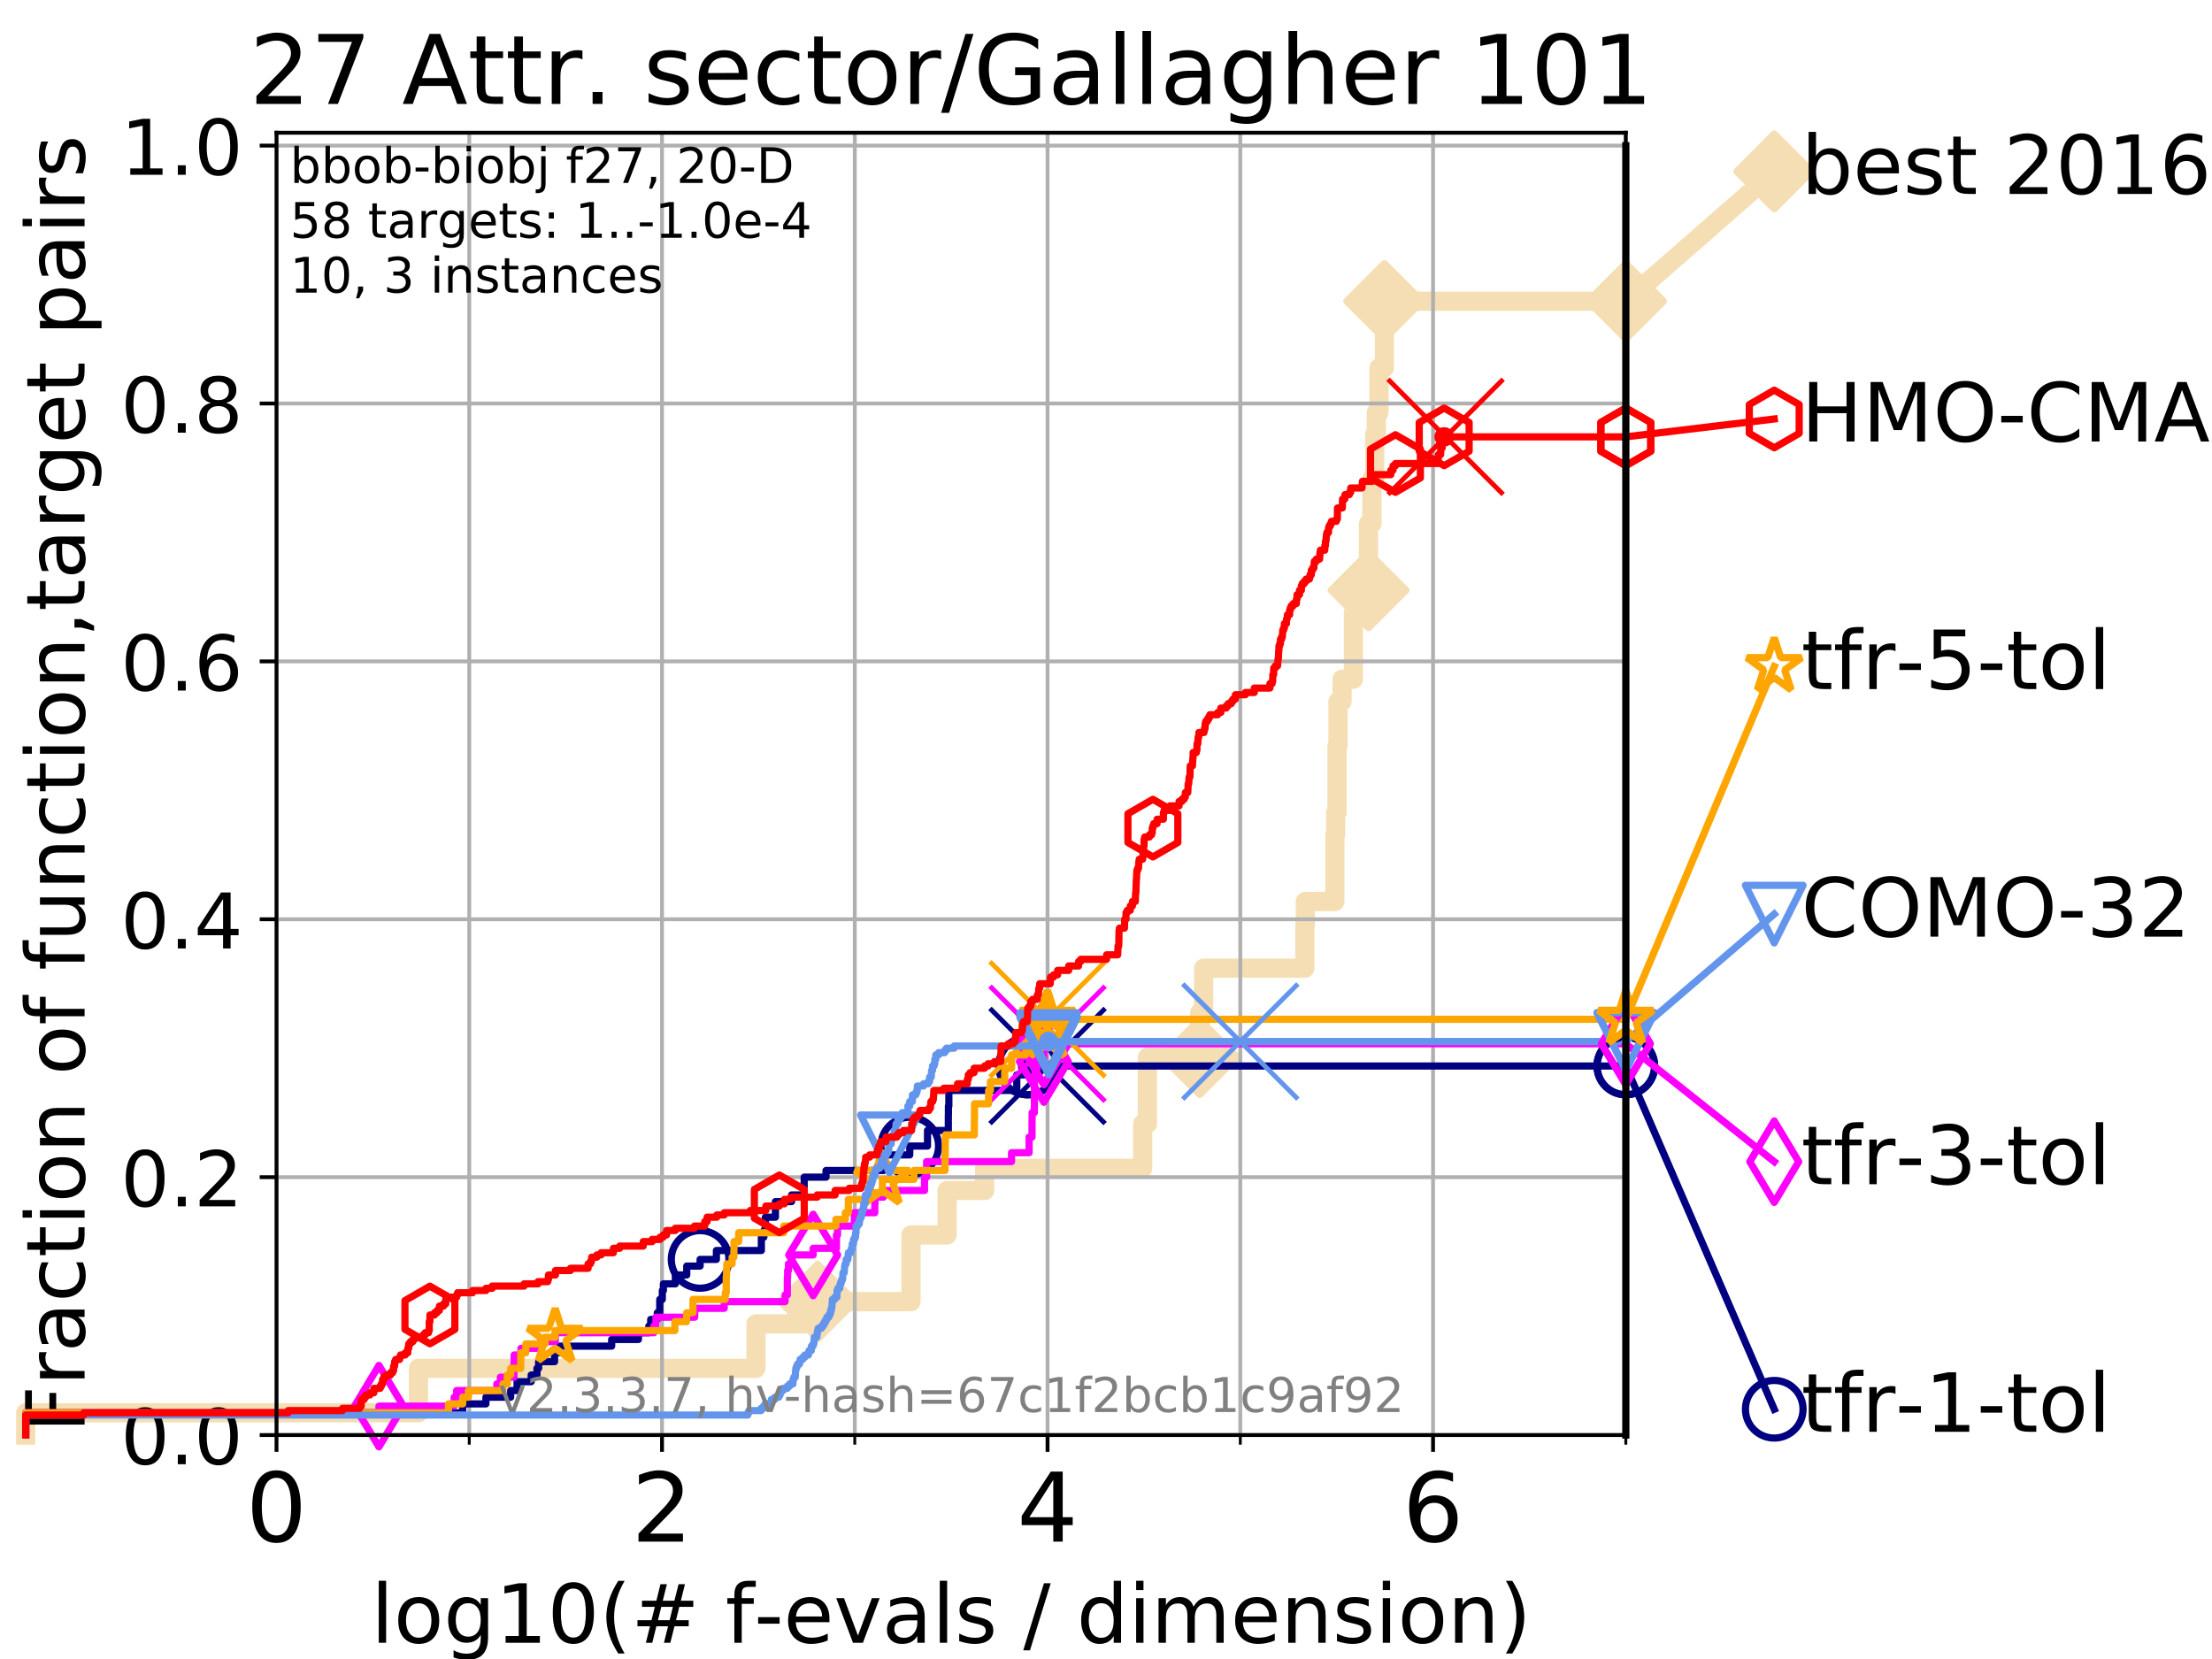 <?xml version="1.0" encoding="utf-8" standalone="no"?>
<!DOCTYPE svg PUBLIC "-//W3C//DTD SVG 1.1//EN"
  "http://www.w3.org/Graphics/SVG/1.1/DTD/svg11.dtd">
<!-- Created with matplotlib (https://matplotlib.org/) -->
<svg height="345.6pt" version="1.1" viewBox="0 0 460.8 345.6" width="460.8pt" xmlns="http://www.w3.org/2000/svg" xmlns:xlink="http://www.w3.org/1999/xlink">
 <defs>
  <style type="text/css">
*{stroke-linecap:butt;stroke-linejoin:round;}
  </style>
 </defs>
 <g id="figure_1">
  <g id="patch_1">
   <path d="M 0 345.6 
L 460.8 345.6 
L 460.8 0 
L 0 0 
z
" style="fill:#ffffff;"/>
  </g>
  <g id="axes_1">
   <g id="patch_2">
    <path d="M 57.6 298.944 
L 338.688 298.944 
L 338.688 27.648 
L 57.6 27.648 
z
" style="fill:#ffffff;"/>
   </g>
   <g id="line2d_1">
    <path d="M 5.357 298.944 
L 5.357 294.313 
L 87.17 294.313 
L 87.17 285.05 
L 157.481 285.05 
L 157.481 275.788 
L 170.342 275.788 
L 170.342 271.157 
L 189.781 271.157 
L 189.781 257.263 
L 197.293 257.263 
L 197.293 248.001 
L 205.118 248.001 
L 205.118 243.37 
L 238.043 243.37 
L 238.043 234.107 
L 239.022 234.107 
L 239.022 220.214 
L 249.914 220.214 
L 249.914 210.951 
L 250.74 210.951 
L 250.74 201.689 
L 271.83 201.689 
L 271.83 192.426 
L 271.92 192.426 
L 271.92 187.795 
L 278.075 187.795 
L 278.075 173.901 
L 278.246 173.901 
L 278.246 169.27 
L 278.532 169.27 
L 278.532 155.377 
L 278.732 155.377 
L 278.732 146.114 
L 279.578 146.114 
L 279.578 141.483 
L 281.949 141.483 
L 281.949 127.589 
L 282.303 127.589 
L 282.303 122.958 
L 285.09 122.958 
L 285.09 109.065 
L 285.796 109.065 
L 285.796 99.802 
L 286.369 99.802 
L 286.369 90.54 
L 286.706 90.54 
L 286.706 85.909 
L 287.268 85.909 
L 287.268 76.646 
L 288.396 76.646 
L 288.396 62.753 
L 338.688 62.753 
" style="fill:none;stroke:#f5deb3;stroke-linecap:square;stroke-width:4;"/>
   </g>
   <g id="line2d_2">
    <defs>
     <path d="M 0 7.778 
L 7.778 0 
L 0 -7.778 
L -7.778 0 
z
" id="mb8a7c77b69" style="stroke:#f5deb3;stroke-linejoin:miter;stroke-width:1.5;"/>
    </defs>
    <g>
     <use style="fill:#f5deb3;stroke:#f5deb3;stroke-linejoin:miter;stroke-width:1.5;" x="170.342" xlink:href="#mb8a7c77b69" y="271.157"/>
     <use style="fill:#f5deb3;stroke:#f5deb3;stroke-linejoin:miter;stroke-width:1.5;" x="249.914" xlink:href="#mb8a7c77b69" y="220.214"/>
     <use style="fill:#f5deb3;stroke:#f5deb3;stroke-linejoin:miter;stroke-width:1.5;" x="285.09" xlink:href="#mb8a7c77b69" y="122.958"/>
     <use style="fill:#f5deb3;stroke:#f5deb3;stroke-linejoin:miter;stroke-width:1.5;" x="288.396" xlink:href="#mb8a7c77b69" y="62.753"/>
     <use style="fill:#f5deb3;stroke:#f5deb3;stroke-linejoin:miter;stroke-width:1.5;" x="288.396" xlink:href="#mb8a7c77b69" y="62.753"/>
     <use style="fill:#f5deb3;stroke:#f5deb3;stroke-linejoin:miter;stroke-width:1.5;" x="338.688" xlink:href="#mb8a7c77b69" y="62.753"/>
    </g>
   </g>
   <g id="line2d_3">
    <path style="fill:none;stroke:#f5deb3;stroke-linecap:square;stroke-width:4;"/>
    <g/>
   </g>
   <g id="line2d_4">
    <path d="M 338.688 62.753 
L 369.608 35.706 
" style="fill:none;stroke:#f5deb3;stroke-linecap:square;stroke-width:4;"/>
    <g>
     <use style="fill:#f5deb3;stroke:#f5deb3;stroke-linejoin:miter;stroke-width:1.5;" x="338.688" xlink:href="#mb8a7c77b69" y="62.753"/>
     <use style="fill:#f5deb3;stroke:#f5deb3;stroke-linejoin:miter;stroke-width:1.5;" x="369.608" xlink:href="#mb8a7c77b69" y="35.706"/>
    </g>
   </g>
   <g id="matplotlib.axis_1">
    <g id="xtick_1">
     <g id="line2d_5">
      <path clip-path="url(#p9b62b10256)" d="M 57.6 298.944 
L 57.6 27.648 
" style="fill:none;stroke:#b0b0b0;stroke-linecap:square;stroke-width:0.8;"/>
     </g>
     <g id="line2d_6">
      <defs>
       <path d="M 0 0 
L 0 3.5 
" id="m374cb7f384" style="stroke:#000000;stroke-width:0.8;"/>
      </defs>
      <g>
       <use style="stroke:#000000;stroke-width:0.8;" x="57.6" xlink:href="#m374cb7f384" y="298.944"/>
      </g>
     </g>
     <g id="text_1">
      <!-- 0 -->
      <defs>
       <path d="M 31.781 66.406 
Q 24.172 66.406 20.328 58.906 
Q 16.5 51.422 16.5 36.375 
Q 16.5 21.391 20.328 13.891 
Q 24.172 6.391 31.781 6.391 
Q 39.453 6.391 43.281 13.891 
Q 47.125 21.391 47.125 36.375 
Q 47.125 51.422 43.281 58.906 
Q 39.453 66.406 31.781 66.406 
z
M 31.781 74.219 
Q 44.047 74.219 50.516 64.516 
Q 56.984 54.828 56.984 36.375 
Q 56.984 17.969 50.516 8.266 
Q 44.047 -1.422 31.781 -1.422 
Q 19.531 -1.422 13.062 8.266 
Q 6.594 17.969 6.594 36.375 
Q 6.594 54.828 13.062 64.516 
Q 19.531 74.219 31.781 74.219 
z
" id="DejaVuSans-48"/>
      </defs>
      <g transform="translate(51.237 321.141)scale(0.2 -0.2)">
       <use xlink:href="#DejaVuSans-48"/>
      </g>
     </g>
    </g>
    <g id="xtick_2">
     <g id="line2d_7">
      <path clip-path="url(#p9b62b10256)" d="M 137.911 298.944 
L 137.911 27.648 
" style="fill:none;stroke:#b0b0b0;stroke-linecap:square;stroke-width:0.8;"/>
     </g>
     <g id="line2d_8">
      <g>
       <use style="stroke:#000000;stroke-width:0.8;" x="137.911" xlink:href="#m374cb7f384" y="298.944"/>
      </g>
     </g>
     <g id="text_2">
      <!-- 2 -->
      <defs>
       <path d="M 19.188 8.297 
L 53.609 8.297 
L 53.609 0 
L 7.328 0 
L 7.328 8.297 
Q 12.938 14.109 22.625 23.891 
Q 32.328 33.688 34.812 36.531 
Q 39.547 41.844 41.422 45.531 
Q 43.312 49.219 43.312 52.781 
Q 43.312 58.594 39.234 62.25 
Q 35.156 65.922 28.609 65.922 
Q 23.969 65.922 18.812 64.312 
Q 13.672 62.703 7.812 59.422 
L 7.812 69.391 
Q 13.766 71.781 18.938 73 
Q 24.125 74.219 28.422 74.219 
Q 39.75 74.219 46.484 68.547 
Q 53.219 62.891 53.219 53.422 
Q 53.219 48.922 51.531 44.891 
Q 49.859 40.875 45.406 35.406 
Q 44.188 33.984 37.641 27.219 
Q 31.109 20.453 19.188 8.297 
z
" id="DejaVuSans-50"/>
      </defs>
      <g transform="translate(131.548 321.141)scale(0.2 -0.2)">
       <use xlink:href="#DejaVuSans-50"/>
      </g>
     </g>
    </g>
    <g id="xtick_3">
     <g id="line2d_9">
      <path clip-path="url(#p9b62b10256)" d="M 218.222 298.944 
L 218.222 27.648 
" style="fill:none;stroke:#b0b0b0;stroke-linecap:square;stroke-width:0.8;"/>
     </g>
     <g id="line2d_10">
      <g>
       <use style="stroke:#000000;stroke-width:0.8;" x="218.222" xlink:href="#m374cb7f384" y="298.944"/>
      </g>
     </g>
     <g id="text_3">
      <!-- 4 -->
      <defs>
       <path d="M 37.797 64.312 
L 12.891 25.391 
L 37.797 25.391 
z
M 35.203 72.906 
L 47.609 72.906 
L 47.609 25.391 
L 58.016 25.391 
L 58.016 17.188 
L 47.609 17.188 
L 47.609 0 
L 37.797 0 
L 37.797 17.188 
L 4.891 17.188 
L 4.891 26.703 
z
" id="DejaVuSans-52"/>
      </defs>
      <g transform="translate(211.859 321.141)scale(0.2 -0.2)">
       <use xlink:href="#DejaVuSans-52"/>
      </g>
     </g>
    </g>
    <g id="xtick_4">
     <g id="line2d_11">
      <path clip-path="url(#p9b62b10256)" d="M 298.533 298.944 
L 298.533 27.648 
" style="fill:none;stroke:#b0b0b0;stroke-linecap:square;stroke-width:0.8;"/>
     </g>
     <g id="line2d_12">
      <g>
       <use style="stroke:#000000;stroke-width:0.8;" x="298.533" xlink:href="#m374cb7f384" y="298.944"/>
      </g>
     </g>
     <g id="text_4">
      <!-- 6 -->
      <defs>
       <path d="M 33.016 40.375 
Q 26.375 40.375 22.484 35.828 
Q 18.609 31.297 18.609 23.391 
Q 18.609 15.531 22.484 10.953 
Q 26.375 6.391 33.016 6.391 
Q 39.656 6.391 43.531 10.953 
Q 47.406 15.531 47.406 23.391 
Q 47.406 31.297 43.531 35.828 
Q 39.656 40.375 33.016 40.375 
z
M 52.594 71.297 
L 52.594 62.312 
Q 48.875 64.062 45.094 64.984 
Q 41.312 65.922 37.594 65.922 
Q 27.828 65.922 22.672 59.328 
Q 17.531 52.734 16.797 39.406 
Q 19.672 43.656 24.016 45.922 
Q 28.375 48.188 33.594 48.188 
Q 44.578 48.188 50.953 41.516 
Q 57.328 34.859 57.328 23.391 
Q 57.328 12.156 50.688 5.359 
Q 44.047 -1.422 33.016 -1.422 
Q 20.359 -1.422 13.672 8.266 
Q 6.984 17.969 6.984 36.375 
Q 6.984 53.656 15.188 63.938 
Q 23.391 74.219 37.203 74.219 
Q 40.922 74.219 44.703 73.484 
Q 48.484 72.75 52.594 71.297 
z
" id="DejaVuSans-54"/>
      </defs>
      <g transform="translate(292.17 321.141)scale(0.2 -0.2)">
       <use xlink:href="#DejaVuSans-54"/>
      </g>
     </g>
    </g>
    <g id="xtick_5">
     <g id="line2d_13">
      <path clip-path="url(#p9b62b10256)" d="M 97.755 298.944 
L 97.755 27.648 
" style="fill:none;stroke:#b0b0b0;stroke-linecap:square;stroke-width:0.8;"/>
     </g>
     <g id="line2d_14">
      <defs>
       <path d="M 0 0 
L 0 2 
" id="m5363ffa7c9" style="stroke:#000000;stroke-width:0.6;"/>
      </defs>
      <g>
       <use style="stroke:#000000;stroke-width:0.6;" x="97.755" xlink:href="#m5363ffa7c9" y="298.944"/>
      </g>
     </g>
    </g>
    <g id="xtick_6">
     <g id="line2d_15">
      <path clip-path="url(#p9b62b10256)" d="M 178.066 298.944 
L 178.066 27.648 
" style="fill:none;stroke:#b0b0b0;stroke-linecap:square;stroke-width:0.8;"/>
     </g>
     <g id="line2d_16">
      <g>
       <use style="stroke:#000000;stroke-width:0.6;" x="178.066" xlink:href="#m5363ffa7c9" y="298.944"/>
      </g>
     </g>
    </g>
    <g id="xtick_7">
     <g id="line2d_17">
      <path clip-path="url(#p9b62b10256)" d="M 258.377 298.944 
L 258.377 27.648 
" style="fill:none;stroke:#b0b0b0;stroke-linecap:square;stroke-width:0.8;"/>
     </g>
     <g id="line2d_18">
      <g>
       <use style="stroke:#000000;stroke-width:0.6;" x="258.377" xlink:href="#m5363ffa7c9" y="298.944"/>
      </g>
     </g>
    </g>
    <g id="xtick_8">
     <g id="line2d_19">
      <path clip-path="url(#p9b62b10256)" d="M 338.688 298.944 
L 338.688 27.648 
" style="fill:none;stroke:#b0b0b0;stroke-linecap:square;stroke-width:0.8;"/>
     </g>
     <g id="line2d_20">
      <g>
       <use style="stroke:#000000;stroke-width:0.6;" x="338.688" xlink:href="#m5363ffa7c9" y="298.944"/>
      </g>
     </g>
    </g>
    <g id="text_5">
     <!-- log10(# f-evals / dimension) -->
     <defs>
      <path d="M 9.422 75.984 
L 18.406 75.984 
L 18.406 0 
L 9.422 0 
z
" id="DejaVuSans-108"/>
      <path d="M 30.609 48.391 
Q 23.391 48.391 19.188 42.75 
Q 14.984 37.109 14.984 27.297 
Q 14.984 17.484 19.156 11.844 
Q 23.344 6.203 30.609 6.203 
Q 37.797 6.203 41.984 11.859 
Q 46.188 17.531 46.188 27.297 
Q 46.188 37.016 41.984 42.703 
Q 37.797 48.391 30.609 48.391 
z
M 30.609 56 
Q 42.328 56 49.016 48.375 
Q 55.719 40.766 55.719 27.297 
Q 55.719 13.875 49.016 6.219 
Q 42.328 -1.422 30.609 -1.422 
Q 18.844 -1.422 12.172 6.219 
Q 5.516 13.875 5.516 27.297 
Q 5.516 40.766 12.172 48.375 
Q 18.844 56 30.609 56 
z
" id="DejaVuSans-111"/>
      <path d="M 45.406 27.984 
Q 45.406 37.75 41.375 43.109 
Q 37.359 48.484 30.078 48.484 
Q 22.859 48.484 18.828 43.109 
Q 14.797 37.75 14.797 27.984 
Q 14.797 18.266 18.828 12.891 
Q 22.859 7.516 30.078 7.516 
Q 37.359 7.516 41.375 12.891 
Q 45.406 18.266 45.406 27.984 
z
M 54.391 6.781 
Q 54.391 -7.172 48.188 -13.984 
Q 42 -20.797 29.203 -20.797 
Q 24.469 -20.797 20.266 -20.094 
Q 16.062 -19.391 12.109 -17.922 
L 12.109 -9.188 
Q 16.062 -11.328 19.922 -12.344 
Q 23.781 -13.375 27.781 -13.375 
Q 36.625 -13.375 41.016 -8.766 
Q 45.406 -4.156 45.406 5.172 
L 45.406 9.625 
Q 42.625 4.781 38.281 2.391 
Q 33.938 0 27.875 0 
Q 17.828 0 11.672 7.656 
Q 5.516 15.328 5.516 27.984 
Q 5.516 40.672 11.672 48.328 
Q 17.828 56 27.875 56 
Q 33.938 56 38.281 53.609 
Q 42.625 51.219 45.406 46.391 
L 45.406 54.688 
L 54.391 54.688 
z
" id="DejaVuSans-103"/>
      <path d="M 12.406 8.297 
L 28.516 8.297 
L 28.516 63.922 
L 10.984 60.406 
L 10.984 69.391 
L 28.422 72.906 
L 38.281 72.906 
L 38.281 8.297 
L 54.391 8.297 
L 54.391 0 
L 12.406 0 
z
" id="DejaVuSans-49"/>
      <path d="M 31 75.875 
Q 24.469 64.656 21.281 53.656 
Q 18.109 42.672 18.109 31.391 
Q 18.109 20.125 21.312 9.062 
Q 24.516 -2 31 -13.188 
L 23.188 -13.188 
Q 15.875 -1.703 12.234 9.375 
Q 8.594 20.453 8.594 31.391 
Q 8.594 42.281 12.203 53.312 
Q 15.828 64.359 23.188 75.875 
z
" id="DejaVuSans-40"/>
      <path d="M 51.125 44 
L 36.922 44 
L 32.812 27.688 
L 47.125 27.688 
z
M 43.797 71.781 
L 38.719 51.516 
L 52.984 51.516 
L 58.109 71.781 
L 65.922 71.781 
L 60.891 51.516 
L 76.125 51.516 
L 76.125 44 
L 58.984 44 
L 54.984 27.688 
L 70.516 27.688 
L 70.516 20.219 
L 53.078 20.219 
L 48 0 
L 40.188 0 
L 45.219 20.219 
L 30.906 20.219 
L 25.875 0 
L 18.016 0 
L 23.094 20.219 
L 7.719 20.219 
L 7.719 27.688 
L 24.906 27.688 
L 29 44 
L 13.281 44 
L 13.281 51.516 
L 30.906 51.516 
L 35.891 71.781 
z
" id="DejaVuSans-35"/>
      <path id="DejaVuSans-32"/>
      <path d="M 37.109 75.984 
L 37.109 68.5 
L 28.516 68.5 
Q 23.688 68.5 21.797 66.547 
Q 19.922 64.594 19.922 59.516 
L 19.922 54.688 
L 34.719 54.688 
L 34.719 47.703 
L 19.922 47.703 
L 19.922 0 
L 10.891 0 
L 10.891 47.703 
L 2.297 47.703 
L 2.297 54.688 
L 10.891 54.688 
L 10.891 58.5 
Q 10.891 67.625 15.141 71.797 
Q 19.391 75.984 28.609 75.984 
z
" id="DejaVuSans-102"/>
      <path d="M 4.891 31.391 
L 31.203 31.391 
L 31.203 23.391 
L 4.891 23.391 
z
" id="DejaVuSans-45"/>
      <path d="M 56.203 29.594 
L 56.203 25.203 
L 14.891 25.203 
Q 15.484 15.922 20.484 11.062 
Q 25.484 6.203 34.422 6.203 
Q 39.594 6.203 44.453 7.469 
Q 49.312 8.734 54.109 11.281 
L 54.109 2.781 
Q 49.266 0.734 44.188 -0.344 
Q 39.109 -1.422 33.891 -1.422 
Q 20.797 -1.422 13.156 6.188 
Q 5.516 13.812 5.516 26.812 
Q 5.516 40.234 12.766 48.109 
Q 20.016 56 32.328 56 
Q 43.359 56 49.781 48.891 
Q 56.203 41.797 56.203 29.594 
z
M 47.219 32.234 
Q 47.125 39.594 43.094 43.984 
Q 39.062 48.391 32.422 48.391 
Q 24.906 48.391 20.391 44.141 
Q 15.875 39.891 15.188 32.172 
z
" id="DejaVuSans-101"/>
      <path d="M 2.984 54.688 
L 12.5 54.688 
L 29.594 8.797 
L 46.688 54.688 
L 56.203 54.688 
L 35.688 0 
L 23.484 0 
z
" id="DejaVuSans-118"/>
      <path d="M 34.281 27.484 
Q 23.391 27.484 19.188 25 
Q 14.984 22.516 14.984 16.5 
Q 14.984 11.719 18.141 8.906 
Q 21.297 6.109 26.703 6.109 
Q 34.188 6.109 38.703 11.406 
Q 43.219 16.703 43.219 25.484 
L 43.219 27.484 
z
M 52.203 31.203 
L 52.203 0 
L 43.219 0 
L 43.219 8.297 
Q 40.141 3.328 35.547 0.953 
Q 30.953 -1.422 24.312 -1.422 
Q 15.922 -1.422 10.953 3.297 
Q 6 8.016 6 15.922 
Q 6 25.141 12.172 29.828 
Q 18.359 34.516 30.609 34.516 
L 43.219 34.516 
L 43.219 35.406 
Q 43.219 41.609 39.141 45 
Q 35.062 48.391 27.688 48.391 
Q 23 48.391 18.547 47.266 
Q 14.109 46.141 10.016 43.891 
L 10.016 52.203 
Q 14.938 54.109 19.578 55.047 
Q 24.219 56 28.609 56 
Q 40.484 56 46.344 49.844 
Q 52.203 43.703 52.203 31.203 
z
" id="DejaVuSans-97"/>
      <path d="M 44.281 53.078 
L 44.281 44.578 
Q 40.484 46.531 36.375 47.5 
Q 32.281 48.484 27.875 48.484 
Q 21.188 48.484 17.844 46.438 
Q 14.5 44.391 14.5 40.281 
Q 14.5 37.156 16.891 35.375 
Q 19.281 33.594 26.516 31.984 
L 29.594 31.297 
Q 39.156 29.25 43.188 25.516 
Q 47.219 21.781 47.219 15.094 
Q 47.219 7.469 41.188 3.016 
Q 35.156 -1.422 24.609 -1.422 
Q 20.219 -1.422 15.453 -0.562 
Q 10.688 0.297 5.422 2 
L 5.422 11.281 
Q 10.406 8.688 15.234 7.391 
Q 20.062 6.109 24.812 6.109 
Q 31.156 6.109 34.562 8.281 
Q 37.984 10.453 37.984 14.406 
Q 37.984 18.062 35.516 20.016 
Q 33.062 21.969 24.703 23.781 
L 21.578 24.516 
Q 13.234 26.266 9.516 29.906 
Q 5.812 33.547 5.812 39.891 
Q 5.812 47.609 11.281 51.797 
Q 16.75 56 26.812 56 
Q 31.781 56 36.172 55.266 
Q 40.578 54.547 44.281 53.078 
z
" id="DejaVuSans-115"/>
      <path d="M 25.391 72.906 
L 33.688 72.906 
L 8.297 -9.281 
L 0 -9.281 
z
" id="DejaVuSans-47"/>
      <path d="M 45.406 46.391 
L 45.406 75.984 
L 54.391 75.984 
L 54.391 0 
L 45.406 0 
L 45.406 8.203 
Q 42.578 3.328 38.25 0.953 
Q 33.938 -1.422 27.875 -1.422 
Q 17.969 -1.422 11.734 6.484 
Q 5.516 14.406 5.516 27.297 
Q 5.516 40.188 11.734 48.094 
Q 17.969 56 27.875 56 
Q 33.938 56 38.25 53.625 
Q 42.578 51.266 45.406 46.391 
z
M 14.797 27.297 
Q 14.797 17.391 18.875 11.75 
Q 22.953 6.109 30.078 6.109 
Q 37.203 6.109 41.297 11.75 
Q 45.406 17.391 45.406 27.297 
Q 45.406 37.203 41.297 42.844 
Q 37.203 48.484 30.078 48.484 
Q 22.953 48.484 18.875 42.844 
Q 14.797 37.203 14.797 27.297 
z
" id="DejaVuSans-100"/>
      <path d="M 9.422 54.688 
L 18.406 54.688 
L 18.406 0 
L 9.422 0 
z
M 9.422 75.984 
L 18.406 75.984 
L 18.406 64.594 
L 9.422 64.594 
z
" id="DejaVuSans-105"/>
      <path d="M 52 44.188 
Q 55.375 50.25 60.062 53.125 
Q 64.75 56 71.094 56 
Q 79.641 56 84.281 50.016 
Q 88.922 44.047 88.922 33.016 
L 88.922 0 
L 79.891 0 
L 79.891 32.719 
Q 79.891 40.578 77.094 44.375 
Q 74.312 48.188 68.609 48.188 
Q 61.625 48.188 57.562 43.547 
Q 53.516 38.922 53.516 30.906 
L 53.516 0 
L 44.484 0 
L 44.484 32.719 
Q 44.484 40.625 41.703 44.406 
Q 38.922 48.188 33.109 48.188 
Q 26.219 48.188 22.156 43.531 
Q 18.109 38.875 18.109 30.906 
L 18.109 0 
L 9.078 0 
L 9.078 54.688 
L 18.109 54.688 
L 18.109 46.188 
Q 21.188 51.219 25.484 53.609 
Q 29.781 56 35.688 56 
Q 41.656 56 45.828 52.969 
Q 50 49.953 52 44.188 
z
" id="DejaVuSans-109"/>
      <path d="M 54.891 33.016 
L 54.891 0 
L 45.906 0 
L 45.906 32.719 
Q 45.906 40.484 42.875 44.328 
Q 39.844 48.188 33.797 48.188 
Q 26.516 48.188 22.312 43.547 
Q 18.109 38.922 18.109 30.906 
L 18.109 0 
L 9.078 0 
L 9.078 54.688 
L 18.109 54.688 
L 18.109 46.188 
Q 21.344 51.125 25.703 53.562 
Q 30.078 56 35.797 56 
Q 45.219 56 50.047 50.172 
Q 54.891 44.344 54.891 33.016 
z
" id="DejaVuSans-110"/>
      <path d="M 8.016 75.875 
L 15.828 75.875 
Q 23.141 64.359 26.781 53.312 
Q 30.422 42.281 30.422 31.391 
Q 30.422 20.453 26.781 9.375 
Q 23.141 -1.703 15.828 -13.188 
L 8.016 -13.188 
Q 14.5 -2 17.703 9.062 
Q 20.906 20.125 20.906 31.391 
Q 20.906 42.672 17.703 53.656 
Q 14.5 64.656 8.016 75.875 
z
" id="DejaVuSans-41"/>
     </defs>
     <g transform="translate(77.303 342.218)scale(0.17 -0.17)">
      <use xlink:href="#DejaVuSans-108"/>
      <use x="27.783" xlink:href="#DejaVuSans-111"/>
      <use x="88.965" xlink:href="#DejaVuSans-103"/>
      <use x="152.441" xlink:href="#DejaVuSans-49"/>
      <use x="216.064" xlink:href="#DejaVuSans-48"/>
      <use x="279.688" xlink:href="#DejaVuSans-40"/>
      <use x="318.701" xlink:href="#DejaVuSans-35"/>
      <use x="402.49" xlink:href="#DejaVuSans-32"/>
      <use x="434.277" xlink:href="#DejaVuSans-102"/>
      <use x="469.404" xlink:href="#DejaVuSans-45"/>
      <use x="505.488" xlink:href="#DejaVuSans-101"/>
      <use x="567.012" xlink:href="#DejaVuSans-118"/>
      <use x="626.191" xlink:href="#DejaVuSans-97"/>
      <use x="687.471" xlink:href="#DejaVuSans-108"/>
      <use x="715.254" xlink:href="#DejaVuSans-115"/>
      <use x="767.354" xlink:href="#DejaVuSans-32"/>
      <use x="799.141" xlink:href="#DejaVuSans-47"/>
      <use x="832.832" xlink:href="#DejaVuSans-32"/>
      <use x="864.619" xlink:href="#DejaVuSans-100"/>
      <use x="928.096" xlink:href="#DejaVuSans-105"/>
      <use x="955.879" xlink:href="#DejaVuSans-109"/>
      <use x="1053.291" xlink:href="#DejaVuSans-101"/>
      <use x="1114.814" xlink:href="#DejaVuSans-110"/>
      <use x="1178.193" xlink:href="#DejaVuSans-115"/>
      <use x="1230.293" xlink:href="#DejaVuSans-105"/>
      <use x="1258.076" xlink:href="#DejaVuSans-111"/>
      <use x="1319.258" xlink:href="#DejaVuSans-110"/>
      <use x="1382.637" xlink:href="#DejaVuSans-41"/>
     </g>
    </g>
   </g>
   <g id="matplotlib.axis_2">
    <g id="ytick_1">
     <g id="line2d_21">
      <path clip-path="url(#p9b62b10256)" d="M 57.6 298.944 
L 338.688 298.944 
" style="fill:none;stroke:#b0b0b0;stroke-linecap:square;stroke-width:0.8;"/>
     </g>
     <g id="line2d_22">
      <defs>
       <path d="M 0 0 
L -3.5 0 
" id="m67385a6781" style="stroke:#000000;stroke-width:0.8;"/>
      </defs>
      <g>
       <use style="stroke:#000000;stroke-width:0.8;" x="57.6" xlink:href="#m67385a6781" y="298.944"/>
      </g>
     </g>
     <g id="text_6">
      <!-- 0.0 -->
      <defs>
       <path d="M 10.688 12.406 
L 21 12.406 
L 21 0 
L 10.688 0 
z
" id="DejaVuSans-46"/>
      </defs>
      <g transform="translate(25.155 305.023)scale(0.16 -0.16)">
       <use xlink:href="#DejaVuSans-48"/>
       <use x="63.623" xlink:href="#DejaVuSans-46"/>
       <use x="95.41" xlink:href="#DejaVuSans-48"/>
      </g>
     </g>
    </g>
    <g id="ytick_2">
     <g id="line2d_23">
      <path clip-path="url(#p9b62b10256)" d="M 57.6 245.222 
L 338.688 245.222 
" style="fill:none;stroke:#b0b0b0;stroke-linecap:square;stroke-width:0.8;"/>
     </g>
     <g id="line2d_24">
      <g>
       <use style="stroke:#000000;stroke-width:0.8;" x="57.6" xlink:href="#m67385a6781" y="245.222"/>
      </g>
     </g>
     <g id="text_7">
      <!-- 0.2 -->
      <g transform="translate(25.155 251.301)scale(0.16 -0.16)">
       <use xlink:href="#DejaVuSans-48"/>
       <use x="63.623" xlink:href="#DejaVuSans-46"/>
       <use x="95.41" xlink:href="#DejaVuSans-50"/>
      </g>
     </g>
    </g>
    <g id="ytick_3">
     <g id="line2d_25">
      <path clip-path="url(#p9b62b10256)" d="M 57.6 191.5 
L 338.688 191.5 
" style="fill:none;stroke:#b0b0b0;stroke-linecap:square;stroke-width:0.8;"/>
     </g>
     <g id="line2d_26">
      <g>
       <use style="stroke:#000000;stroke-width:0.8;" x="57.6" xlink:href="#m67385a6781" y="191.5"/>
      </g>
     </g>
     <g id="text_8">
      <!-- 0.4 -->
      <g transform="translate(25.155 197.579)scale(0.16 -0.16)">
       <use xlink:href="#DejaVuSans-48"/>
       <use x="63.623" xlink:href="#DejaVuSans-46"/>
       <use x="95.41" xlink:href="#DejaVuSans-52"/>
      </g>
     </g>
    </g>
    <g id="ytick_4">
     <g id="line2d_27">
      <path clip-path="url(#p9b62b10256)" d="M 57.6 137.778 
L 338.688 137.778 
" style="fill:none;stroke:#b0b0b0;stroke-linecap:square;stroke-width:0.8;"/>
     </g>
     <g id="line2d_28">
      <g>
       <use style="stroke:#000000;stroke-width:0.8;" x="57.6" xlink:href="#m67385a6781" y="137.778"/>
      </g>
     </g>
     <g id="text_9">
      <!-- 0.6 -->
      <g transform="translate(25.155 143.857)scale(0.16 -0.16)">
       <use xlink:href="#DejaVuSans-48"/>
       <use x="63.623" xlink:href="#DejaVuSans-46"/>
       <use x="95.41" xlink:href="#DejaVuSans-54"/>
      </g>
     </g>
    </g>
    <g id="ytick_5">
     <g id="line2d_29">
      <path clip-path="url(#p9b62b10256)" d="M 57.6 84.056 
L 338.688 84.056 
" style="fill:none;stroke:#b0b0b0;stroke-linecap:square;stroke-width:0.8;"/>
     </g>
     <g id="line2d_30">
      <g>
       <use style="stroke:#000000;stroke-width:0.8;" x="57.6" xlink:href="#m67385a6781" y="84.056"/>
      </g>
     </g>
     <g id="text_10">
      <!-- 0.8 -->
      <defs>
       <path d="M 31.781 34.625 
Q 24.75 34.625 20.719 30.859 
Q 16.703 27.094 16.703 20.516 
Q 16.703 13.922 20.719 10.156 
Q 24.75 6.391 31.781 6.391 
Q 38.812 6.391 42.859 10.172 
Q 46.922 13.969 46.922 20.516 
Q 46.922 27.094 42.891 30.859 
Q 38.875 34.625 31.781 34.625 
z
M 21.922 38.812 
Q 15.578 40.375 12.031 44.719 
Q 8.5 49.078 8.5 55.328 
Q 8.5 64.062 14.719 69.141 
Q 20.953 74.219 31.781 74.219 
Q 42.672 74.219 48.875 69.141 
Q 55.078 64.062 55.078 55.328 
Q 55.078 49.078 51.531 44.719 
Q 48 40.375 41.703 38.812 
Q 48.828 37.156 52.797 32.312 
Q 56.781 27.484 56.781 20.516 
Q 56.781 9.906 50.312 4.234 
Q 43.844 -1.422 31.781 -1.422 
Q 19.734 -1.422 13.25 4.234 
Q 6.781 9.906 6.781 20.516 
Q 6.781 27.484 10.781 32.312 
Q 14.797 37.156 21.922 38.812 
z
M 18.312 54.391 
Q 18.312 48.734 21.844 45.562 
Q 25.391 42.391 31.781 42.391 
Q 38.141 42.391 41.719 45.562 
Q 45.312 48.734 45.312 54.391 
Q 45.312 60.062 41.719 63.234 
Q 38.141 66.406 31.781 66.406 
Q 25.391 66.406 21.844 63.234 
Q 18.312 60.062 18.312 54.391 
z
" id="DejaVuSans-56"/>
      </defs>
      <g transform="translate(25.155 90.135)scale(0.16 -0.16)">
       <use xlink:href="#DejaVuSans-48"/>
       <use x="63.623" xlink:href="#DejaVuSans-46"/>
       <use x="95.41" xlink:href="#DejaVuSans-56"/>
      </g>
     </g>
    </g>
    <g id="ytick_6">
     <g id="line2d_31">
      <path clip-path="url(#p9b62b10256)" d="M 57.6 30.334 
L 338.688 30.334 
" style="fill:none;stroke:#b0b0b0;stroke-linecap:square;stroke-width:0.8;"/>
     </g>
     <g id="line2d_32">
      <g>
       <use style="stroke:#000000;stroke-width:0.8;" x="57.6" xlink:href="#m67385a6781" y="30.334"/>
      </g>
     </g>
     <g id="text_11">
      <!-- 1.0 -->
      <g transform="translate(25.155 36.413)scale(0.16 -0.16)">
       <use xlink:href="#DejaVuSans-49"/>
       <use x="63.623" xlink:href="#DejaVuSans-46"/>
       <use x="95.41" xlink:href="#DejaVuSans-48"/>
      </g>
     </g>
    </g>
    <g id="text_12">
     <!-- Fraction of function,target pairs -->
     <defs>
      <path d="M 9.812 72.906 
L 51.703 72.906 
L 51.703 64.594 
L 19.672 64.594 
L 19.672 43.109 
L 48.578 43.109 
L 48.578 34.812 
L 19.672 34.812 
L 19.672 0 
L 9.812 0 
z
" id="DejaVuSans-70"/>
      <path d="M 41.109 46.297 
Q 39.594 47.172 37.812 47.578 
Q 36.031 48 33.891 48 
Q 26.266 48 22.188 43.047 
Q 18.109 38.094 18.109 28.812 
L 18.109 0 
L 9.078 0 
L 9.078 54.688 
L 18.109 54.688 
L 18.109 46.188 
Q 20.953 51.172 25.484 53.578 
Q 30.031 56 36.531 56 
Q 37.453 56 38.578 55.875 
Q 39.703 55.766 41.062 55.516 
z
" id="DejaVuSans-114"/>
      <path d="M 48.781 52.594 
L 48.781 44.188 
Q 44.969 46.297 41.141 47.344 
Q 37.312 48.391 33.406 48.391 
Q 24.656 48.391 19.812 42.844 
Q 14.984 37.312 14.984 27.297 
Q 14.984 17.281 19.812 11.734 
Q 24.656 6.203 33.406 6.203 
Q 37.312 6.203 41.141 7.25 
Q 44.969 8.297 48.781 10.406 
L 48.781 2.094 
Q 45.016 0.344 40.984 -0.531 
Q 36.969 -1.422 32.422 -1.422 
Q 20.062 -1.422 12.781 6.344 
Q 5.516 14.109 5.516 27.297 
Q 5.516 40.672 12.859 48.328 
Q 20.219 56 33.016 56 
Q 37.156 56 41.109 55.141 
Q 45.062 54.297 48.781 52.594 
z
" id="DejaVuSans-99"/>
      <path d="M 18.312 70.219 
L 18.312 54.688 
L 36.812 54.688 
L 36.812 47.703 
L 18.312 47.703 
L 18.312 18.016 
Q 18.312 11.328 20.141 9.422 
Q 21.969 7.516 27.594 7.516 
L 36.812 7.516 
L 36.812 0 
L 27.594 0 
Q 17.188 0 13.234 3.875 
Q 9.281 7.766 9.281 18.016 
L 9.281 47.703 
L 2.688 47.703 
L 2.688 54.688 
L 9.281 54.688 
L 9.281 70.219 
z
" id="DejaVuSans-116"/>
      <path d="M 8.5 21.578 
L 8.5 54.688 
L 17.484 54.688 
L 17.484 21.922 
Q 17.484 14.156 20.5 10.266 
Q 23.531 6.391 29.594 6.391 
Q 36.859 6.391 41.078 11.031 
Q 45.312 15.672 45.312 23.688 
L 45.312 54.688 
L 54.297 54.688 
L 54.297 0 
L 45.312 0 
L 45.312 8.406 
Q 42.047 3.422 37.719 1 
Q 33.406 -1.422 27.688 -1.422 
Q 18.266 -1.422 13.375 4.438 
Q 8.5 10.297 8.5 21.578 
z
M 31.109 56 
z
" id="DejaVuSans-117"/>
      <path d="M 11.719 12.406 
L 22.016 12.406 
L 22.016 4 
L 14.016 -11.625 
L 7.719 -11.625 
L 11.719 4 
z
" id="DejaVuSans-44"/>
      <path d="M 18.109 8.203 
L 18.109 -20.797 
L 9.078 -20.797 
L 9.078 54.688 
L 18.109 54.688 
L 18.109 46.391 
Q 20.953 51.266 25.266 53.625 
Q 29.594 56 35.594 56 
Q 45.562 56 51.781 48.094 
Q 58.016 40.188 58.016 27.297 
Q 58.016 14.406 51.781 6.484 
Q 45.562 -1.422 35.594 -1.422 
Q 29.594 -1.422 25.266 0.953 
Q 20.953 3.328 18.109 8.203 
z
M 48.688 27.297 
Q 48.688 37.203 44.609 42.844 
Q 40.531 48.484 33.406 48.484 
Q 26.266 48.484 22.188 42.844 
Q 18.109 37.203 18.109 27.297 
Q 18.109 17.391 22.188 11.75 
Q 26.266 6.109 33.406 6.109 
Q 40.531 6.109 44.609 11.75 
Q 48.688 17.391 48.688 27.297 
z
" id="DejaVuSans-112"/>
     </defs>
     <g transform="translate(17.62 298.435)rotate(-90)scale(0.17 -0.17)">
      <use xlink:href="#DejaVuSans-70"/>
      <use x="57.41" xlink:href="#DejaVuSans-114"/>
      <use x="98.523" xlink:href="#DejaVuSans-97"/>
      <use x="159.803" xlink:href="#DejaVuSans-99"/>
      <use x="214.783" xlink:href="#DejaVuSans-116"/>
      <use x="253.992" xlink:href="#DejaVuSans-105"/>
      <use x="281.775" xlink:href="#DejaVuSans-111"/>
      <use x="342.957" xlink:href="#DejaVuSans-110"/>
      <use x="406.336" xlink:href="#DejaVuSans-32"/>
      <use x="438.123" xlink:href="#DejaVuSans-111"/>
      <use x="499.305" xlink:href="#DejaVuSans-102"/>
      <use x="534.51" xlink:href="#DejaVuSans-32"/>
      <use x="566.297" xlink:href="#DejaVuSans-102"/>
      <use x="601.502" xlink:href="#DejaVuSans-117"/>
      <use x="664.881" xlink:href="#DejaVuSans-110"/>
      <use x="728.26" xlink:href="#DejaVuSans-99"/>
      <use x="783.24" xlink:href="#DejaVuSans-116"/>
      <use x="822.449" xlink:href="#DejaVuSans-105"/>
      <use x="850.232" xlink:href="#DejaVuSans-111"/>
      <use x="911.414" xlink:href="#DejaVuSans-110"/>
      <use x="974.793" xlink:href="#DejaVuSans-44"/>
      <use x="1006.58" xlink:href="#DejaVuSans-116"/>
      <use x="1045.789" xlink:href="#DejaVuSans-97"/>
      <use x="1107.068" xlink:href="#DejaVuSans-114"/>
      <use x="1148.166" xlink:href="#DejaVuSans-103"/>
      <use x="1211.643" xlink:href="#DejaVuSans-101"/>
      <use x="1273.166" xlink:href="#DejaVuSans-116"/>
      <use x="1312.375" xlink:href="#DejaVuSans-32"/>
      <use x="1344.162" xlink:href="#DejaVuSans-112"/>
      <use x="1407.639" xlink:href="#DejaVuSans-97"/>
      <use x="1468.918" xlink:href="#DejaVuSans-105"/>
      <use x="1496.701" xlink:href="#DejaVuSans-114"/>
      <use x="1537.814" xlink:href="#DejaVuSans-115"/>
     </g>
    </g>
   </g>
   <g id="line2d_33">
    <defs>
     <path d="M 0 1.5 
C 0.398 1.5 0.779 1.342 1.061 1.061 
C 1.342 0.779 1.5 0.398 1.5 0 
C 1.5 -0.398 1.342 -0.779 1.061 -1.061 
C 0.779 -1.342 0.398 -1.5 0 -1.5 
C -0.398 -1.5 -0.779 -1.342 -1.061 -1.061 
C -1.342 -0.779 -1.5 -0.398 -1.5 0 
C -1.5 0.398 -1.342 0.779 -1.061 1.061 
C -0.779 1.342 -0.398 1.5 0 1.5 
z
" id="m5af87c1682" style="stroke:#f5deb3;"/>
    </defs>
    <g>
     <use style="fill:#f5deb3;stroke:#f5deb3;" x="288.396" xlink:href="#m5af87c1682" y="62.753"/>
     <use style="fill:#f5deb3;stroke:#f5deb3;" x="288.396" xlink:href="#m5af87c1682" y="62.753"/>
    </g>
   </g>
   <g id="line2d_34">
    <defs>
     <path d="M 0 1.5 
C 0.398 1.5 0.779 1.342 1.061 1.061 
C 1.342 0.779 1.5 0.398 1.5 0 
C 1.5 -0.398 1.342 -0.779 1.061 -1.061 
C 0.779 -1.342 0.398 -1.5 0 -1.5 
C -0.398 -1.5 -0.779 -1.342 -1.061 -1.061 
C -1.342 -0.779 -1.5 -0.398 -1.5 0 
C -1.5 0.398 -1.342 0.779 -1.061 1.061 
C -0.779 1.342 -0.398 1.5 0 1.5 
z
" id="md59cb010b3" style="stroke:#000080;"/>
    </defs>
    <g>
     <use style="fill:#000080;stroke:#000080;" x="214.08" xlink:href="#md59cb010b3" y="222.066"/>
     <use style="fill:#000080;stroke:#000080;" x="214.08" xlink:href="#md59cb010b3" y="222.066"/>
    </g>
   </g>
   <g id="line2d_35">
    <path d="M 5.357 298.944 
L 5.357 294.313 
L 96.396 294.313 
L 96.396 292.46 
L 101.223 292.46 
L 101.223 291.071 
L 106.383 291.071 
L 106.383 289.682 
L 107.713 289.682 
L 107.713 287.829 
L 110.653 287.829 
L 110.653 286.44 
L 111.859 286.44 
L 111.859 285.05 
L 112.205 285.05 
L 112.205 283.661 
L 115.523 283.661 
L 115.523 281.809 
L 116.621 281.809 
L 116.621 280.419 
L 127.421 280.419 
L 127.421 279.03 
L 132.998 279.03 
L 132.998 277.64 
L 135.159 277.64 
L 135.159 276.251 
L 135.552 276.251 
L 135.552 274.862 
L 136.924 274.862 
L 136.924 273.472 
L 137.442 273.472 
L 137.442 270.694 
L 137.972 270.694 
L 137.972 268.841 
L 138.196 268.841 
L 138.196 267.452 
L 140.694 267.452 
L 140.694 265.599 
L 143.06 265.599 
L 143.06 263.747 
L 145.844 263.747 
L 145.844 262.357 
L 149.237 262.357 
L 149.237 260.505 
L 158.605 260.505 
L 158.605 257.726 
L 159.129 257.726 
L 159.129 256.337 
L 159.441 256.337 
L 159.441 253.558 
L 161.535 253.558 
L 161.535 250.316 
L 164.901 250.316 
L 164.901 248.927 
L 167.524 248.927 
L 167.524 245.222 
L 172.078 245.222 
L 172.078 243.833 
L 184.078 243.833 
L 184.078 241.98 
L 184.224 241.98 
L 184.224 240.591 
L 189.518 240.591 
L 189.518 238.738 
L 193.217 238.738 
L 193.217 235.496 
L 197.554 235.496 
L 197.554 232.255 
L 197.574 232.255 
L 197.574 230.402 
L 197.663 230.402 
L 197.663 227.16 
L 211.814 227.16 
L 211.814 223.918 
L 214.08 223.918 
L 214.08 222.066 
L 338.688 222.066 
" style="fill:none;stroke:#000080;stroke-linecap:square;stroke-width:1.5;"/>
   </g>
   <g id="line2d_36">
    <defs>
     <path d="M 0 6 
C 1.591 6 3.117 5.368 4.243 4.243 
C 5.368 3.117 6 1.591 6 0 
C 6 -1.591 5.368 -3.117 4.243 -4.243 
C 3.117 -5.368 1.591 -6 0 -6 
C -1.591 -6 -3.117 -5.368 -4.243 -4.243 
C -5.368 -3.117 -6 -1.591 -6 0 
C -6 1.591 -5.368 3.117 -4.243 4.243 
C -3.117 5.368 -1.591 6 0 6 
z
" id="m05e344d7e9" style="stroke:#000080;stroke-width:1.5;"/>
    </defs>
    <g>
     <use style="fill-opacity:0;stroke:#000080;stroke-width:1.5;" x="145.844" xlink:href="#m05e344d7e9" y="262.357"/>
     <use style="fill-opacity:0;stroke:#000080;stroke-width:1.5;" x="189.518" xlink:href="#m05e344d7e9" y="238.738"/>
     <use style="fill-opacity:0;stroke:#000080;stroke-width:1.5;" x="214.08" xlink:href="#m05e344d7e9" y="222.066"/>
     <use style="fill-opacity:0;stroke:#000080;stroke-width:1.5;" x="214.08" xlink:href="#m05e344d7e9" y="222.066"/>
     <use style="fill-opacity:0;stroke:#000080;stroke-width:1.5;" x="338.688" xlink:href="#m05e344d7e9" y="222.066"/>
    </g>
   </g>
   <g id="line2d_37">
    <path style="fill:none;stroke:#000080;stroke-linecap:square;stroke-width:1.5;"/>
    <g/>
   </g>
   <g id="line2d_38">
    <path clip-path="url(#p9b62b10256)" d="M 218.222 222.066 
" style="fill:none;stroke:#000080;stroke-linecap:square;stroke-width:1.5;"/>
    <defs>
     <path d="M -12 12 
L 12 -12 
M -12 -12 
L 12 12 
" id="me3ae7903f7" style="stroke:#000080;"/>
    </defs>
    <g clip-path="url(#p9b62b10256)">
     <use style="fill:#000080;stroke:#000080;" x="218.222" xlink:href="#me3ae7903f7" y="222.066"/>
    </g>
   </g>
   <g id="line2d_39">
    <defs>
     <path d="M 0 1.5 
C 0.398 1.5 0.779 1.342 1.061 1.061 
C 1.342 0.779 1.5 0.398 1.5 0 
C 1.5 -0.398 1.342 -0.779 1.061 -1.061 
C 0.779 -1.342 0.398 -1.5 0 -1.5 
C -0.398 -1.5 -0.779 -1.342 -1.061 -1.061 
C -1.342 -0.779 -1.5 -0.398 -1.5 0 
C -1.5 0.398 -1.342 0.779 -1.061 1.061 
C -0.779 1.342 -0.398 1.5 0 1.5 
z
" id="me4f9340236" style="stroke:#ff00ff;"/>
    </defs>
    <g>
     <use style="fill:#ff00ff;stroke:#ff00ff;" x="217.46" xlink:href="#me4f9340236" y="217.435"/>
     <use style="fill:#ff00ff;stroke:#ff00ff;" x="217.46" xlink:href="#me4f9340236" y="217.435"/>
    </g>
   </g>
   <g id="line2d_40">
    <path d="M 5.357 298.944 
L 5.357 294.313 
L 78.942 294.313 
L 78.942 292.923 
L 94.611 292.923 
L 94.611 291.071 
L 95.125 291.071 
L 95.125 289.682 
L 103.498 289.682 
L 103.498 288.292 
L 104.235 288.292 
L 104.235 286.903 
L 107.06 286.903 
L 107.06 284.124 
L 107.111 284.124 
L 107.111 282.272 
L 108.531 282.272 
L 108.531 280.882 
L 112.619 280.882 
L 112.619 279.493 
L 115.68 279.493 
L 115.68 277.64 
L 136.199 277.64 
L 136.199 276.251 
L 136.645 276.251 
L 136.645 274.399 
L 144.724 274.399 
L 144.724 272.546 
L 150.87 272.546 
L 150.87 271.157 
L 163.54 271.157 
L 163.54 269.767 
L 164.016 269.767 
L 164.016 266.062 
L 164.075 266.062 
L 164.075 264.673 
L 164.251 264.673 
L 164.251 263.284 
L 164.984 263.284 
L 164.984 261.431 
L 169.397 261.431 
L 169.397 260.042 
L 174.247 260.042 
L 174.247 257.263 
L 174.471 257.263 
L 174.471 255.411 
L 177.972 255.411 
L 177.972 252.632 
L 182.235 252.632 
L 182.235 250.779 
L 182.276 250.779 
L 182.276 249.39 
L 184.042 249.39 
L 184.042 248.001 
L 192.595 248.001 
L 192.595 245.222 
L 193.033 245.222 
L 193.033 241.98 
L 210.72 241.98 
L 210.72 240.128 
L 214.38 240.128 
L 214.38 236.886 
L 214.989 236.886 
L 214.989 233.644 
L 215.005 233.644 
L 215.005 231.792 
L 215.473 231.792 
L 215.473 230.402 
L 215.489 230.402 
L 215.489 229.013 
L 215.495 229.013 
L 215.495 225.308 
L 215.514 225.308 
L 215.514 223.918 
L 215.657 223.918 
L 215.657 222.529 
L 216.067 222.529 
L 216.067 221.14 
L 217.46 221.14 
L 217.46 217.435 
L 338.688 217.435 
" style="fill:none;stroke:#ff00ff;stroke-linecap:square;stroke-width:1.5;"/>
   </g>
   <g id="line2d_41">
    <defs>
     <path d="M 0 8.485 
L 5.091 0 
L 0 -8.485 
L -5.091 0 
z
" id="m7c69eb4ba0" style="stroke:#ff00ff;stroke-linejoin:miter;stroke-width:1.5;"/>
    </defs>
    <g>
     <use style="fill-opacity:0;stroke:#ff00ff;stroke-linejoin:miter;stroke-width:1.5;" x="78.942" xlink:href="#m7c69eb4ba0" y="292.923"/>
     <use style="fill-opacity:0;stroke:#ff00ff;stroke-linejoin:miter;stroke-width:1.5;" x="169.397" xlink:href="#m7c69eb4ba0" y="261.431"/>
     <use style="fill-opacity:0;stroke:#ff00ff;stroke-linejoin:miter;stroke-width:1.5;" x="217.46" xlink:href="#m7c69eb4ba0" y="221.14"/>
     <use style="fill-opacity:0;stroke:#ff00ff;stroke-linejoin:miter;stroke-width:1.5;" x="217.46" xlink:href="#m7c69eb4ba0" y="217.435"/>
     <use style="fill-opacity:0;stroke:#ff00ff;stroke-linejoin:miter;stroke-width:1.5;" x="217.46" xlink:href="#m7c69eb4ba0" y="217.435"/>
     <use style="fill-opacity:0;stroke:#ff00ff;stroke-linejoin:miter;stroke-width:1.5;" x="338.688" xlink:href="#m7c69eb4ba0" y="217.435"/>
    </g>
   </g>
   <g id="line2d_42">
    <path style="fill:none;stroke:#ff00ff;stroke-linecap:square;stroke-width:1.5;"/>
    <g/>
   </g>
   <g id="line2d_43">
    <path clip-path="url(#p9b62b10256)" d="M 218.222 217.435 
" style="fill:none;stroke:#ff00ff;stroke-linecap:square;stroke-width:1.5;"/>
    <defs>
     <path d="M -12 12 
L 12 -12 
M -12 -12 
L 12 12 
" id="m1e8a9e7b9a" style="stroke:#ff00ff;"/>
    </defs>
    <g clip-path="url(#p9b62b10256)">
     <use style="fill:#ff00ff;stroke:#ff00ff;" x="218.222" xlink:href="#m1e8a9e7b9a" y="217.435"/>
    </g>
   </g>
   <g id="line2d_44">
    <defs>
     <path d="M 0 1.5 
C 0.398 1.5 0.779 1.342 1.061 1.061 
C 1.342 0.779 1.5 0.398 1.5 0 
C 1.5 -0.398 1.342 -0.779 1.061 -1.061 
C 0.779 -1.342 0.398 -1.5 0 -1.5 
C -0.398 -1.5 -0.779 -1.342 -1.061 -1.061 
C -1.342 -0.779 -1.5 -0.398 -1.5 0 
C -1.5 0.398 -1.342 0.779 -1.061 1.061 
C -0.779 1.342 -0.398 1.5 0 1.5 
z
" id="m3acb9eddec" style="stroke:#ffa500;"/>
    </defs>
    <g>
     <use style="fill:#ffa500;stroke:#ffa500;" x="218.195" xlink:href="#m3acb9eddec" y="212.34"/>
     <use style="fill:#ffa500;stroke:#ffa500;" x="218.195" xlink:href="#m3acb9eddec" y="212.34"/>
    </g>
   </g>
   <g id="line2d_45">
    <path d="M 5.357 298.944 
L 5.357 294.313 
L 93.422 294.313 
L 93.422 292.46 
L 96.396 292.46 
L 96.396 291.071 
L 97.58 291.071 
L 97.58 289.682 
L 104.768 289.682 
L 104.768 288.292 
L 105.677 288.292 
L 105.677 286.44 
L 106.383 286.44 
L 106.383 285.05 
L 108.484 285.05 
L 108.484 281.809 
L 109.536 281.809 
L 109.536 279.956 
L 113.524 279.956 
L 113.524 278.567 
L 115.649 278.567 
L 115.649 277.177 
L 140.589 277.177 
L 140.589 275.325 
L 143.028 275.325 
L 143.028 273.472 
L 144.361 273.472 
L 144.361 270.694 
L 151.089 270.694 
L 151.089 269.304 
L 151.288 269.304 
L 151.288 266.062 
L 151.345 266.062 
L 151.345 264.673 
L 151.401 264.673 
L 151.401 263.284 
L 152.512 263.284 
L 152.512 261.894 
L 152.885 261.894 
L 152.885 260.505 
L 152.9 260.505 
L 152.9 258.653 
L 153.88 258.653 
L 153.88 256.8 
L 163.269 256.8 
L 163.269 255.411 
L 174.126 255.411 
L 174.126 254.021 
L 176.103 254.021 
L 176.103 252.632 
L 176.727 252.632 
L 176.727 249.853 
L 180.905 249.853 
L 180.905 248.464 
L 183.822 248.464 
L 183.822 245.685 
L 190.386 245.685 
L 190.386 243.833 
L 196.868 243.833 
L 196.868 240.591 
L 196.914 240.591 
L 196.914 237.812 
L 196.945 237.812 
L 196.945 236.423 
L 202.979 236.423 
L 202.979 233.181 
L 203.009 233.181 
L 203.009 229.939 
L 205.931 229.939 
L 205.931 228.55 
L 205.945 228.55 
L 205.945 227.16 
L 206.335 227.16 
L 206.335 225.308 
L 209.298 225.308 
L 209.298 222.529 
L 210.74 222.529 
L 210.74 221.14 
L 210.749 221.14 
L 210.749 219.75 
L 213.665 219.75 
L 213.665 218.361 
L 214.565 218.361 
L 214.565 215.119 
L 218.195 215.119 
L 218.195 212.34 
L 338.688 212.34 
" style="fill:none;stroke:#ffa500;stroke-linecap:square;stroke-width:1.5;"/>
   </g>
   <g id="line2d_46">
    <defs>
     <path d="M 0 -6 
L -1.347 -1.854 
L -5.706 -1.854 
L -2.18 0.708 
L -3.527 4.854 
L -0 2.292 
L 3.527 4.854 
L 2.18 0.708 
L 5.706 -1.854 
L 1.347 -1.854 
z
" id="m45705e963a" style="stroke:#ffa500;stroke-linejoin:bevel;stroke-width:1.5;"/>
    </defs>
    <g>
     <use style="fill-opacity:0;stroke:#ffa500;stroke-linejoin:bevel;stroke-width:1.5;" x="115.649" xlink:href="#m45705e963a" y="278.567"/>
     <use style="fill-opacity:0;stroke:#ffa500;stroke-linejoin:bevel;stroke-width:1.5;" x="183.822" xlink:href="#m45705e963a" y="245.685"/>
     <use style="fill-opacity:0;stroke:#ffa500;stroke-linejoin:bevel;stroke-width:1.5;" x="218.195" xlink:href="#m45705e963a" y="215.119"/>
     <use style="fill-opacity:0;stroke:#ffa500;stroke-linejoin:bevel;stroke-width:1.5;" x="218.195" xlink:href="#m45705e963a" y="212.34"/>
     <use style="fill-opacity:0;stroke:#ffa500;stroke-linejoin:bevel;stroke-width:1.5;" x="218.195" xlink:href="#m45705e963a" y="212.34"/>
     <use style="fill-opacity:0;stroke:#ffa500;stroke-linejoin:bevel;stroke-width:1.5;" x="338.688" xlink:href="#m45705e963a" y="212.34"/>
    </g>
   </g>
   <g id="line2d_47">
    <path style="fill:none;stroke:#ffa500;stroke-linecap:square;stroke-width:1.5;"/>
    <g/>
   </g>
   <g id="line2d_48">
    <path clip-path="url(#p9b62b10256)" d="M 218.222 212.34 
" style="fill:none;stroke:#ffa500;stroke-linecap:square;stroke-width:1.5;"/>
    <defs>
     <path d="M -12 12 
L 12 -12 
M -12 -12 
L 12 12 
" id="m5ab08bc3e4" style="stroke:#ffa500;"/>
    </defs>
    <g clip-path="url(#p9b62b10256)">
     <use style="fill:#ffa500;stroke:#ffa500;" x="218.222" xlink:href="#m5ab08bc3e4" y="212.34"/>
    </g>
   </g>
   <g id="line2d_49">
    <defs>
     <path d="M 0 1.5 
C 0.398 1.5 0.779 1.342 1.061 1.061 
C 1.342 0.779 1.5 0.398 1.5 0 
C 1.5 -0.398 1.342 -0.779 1.061 -1.061 
C 0.779 -1.342 0.398 -1.5 0 -1.5 
C -0.398 -1.5 -0.779 -1.342 -1.061 -1.061 
C -1.342 -0.779 -1.5 -0.398 -1.5 0 
C -1.5 0.398 -1.342 0.779 -1.061 1.061 
C -0.779 1.342 -0.398 1.5 0 1.5 
z
" id="mf222eecac2" style="stroke:#6495ed;"/>
    </defs>
    <g>
     <use style="fill:#6495ed;stroke:#6495ed;" x="218.44" xlink:href="#mf222eecac2" y="216.972"/>
     <use style="fill:#6495ed;stroke:#6495ed;" x="218.44" xlink:href="#mf222eecac2" y="216.972"/>
    </g>
   </g>
   <g id="line2d_50">
    <path d="M 5.357 298.944 
L 5.357 294.776 
L 155.776 294.776 
L 155.776 294.313 
L 155.997 294.313 
L 155.997 293.85 
L 158.554 293.85 
L 158.554 293.387 
L 159.033 293.387 
L 159.033 292.923 
L 159.375 292.923 
L 159.375 292.46 
L 160.521 292.46 
L 160.521 291.997 
L 160.706 291.997 
L 160.706 291.534 
L 161.398 291.534 
L 161.398 291.071 
L 162.232 291.071 
L 162.232 290.608 
L 162.511 290.608 
L 162.566 289.682 
L 163.136 289.682 
L 163.136 289.218 
L 164.02 289.218 
L 164.02 288.755 
L 164.496 288.755 
L 164.496 288.292 
L 165.197 288.292 
L 165.197 287.366 
L 165.362 287.366 
L 165.362 286.903 
L 165.665 286.903 
L 165.734 285.514 
L 165.78 285.514 
L 165.78 285.05 
L 165.94 285.05 
L 165.94 284.587 
L 166.164 284.587 
L 166.164 284.124 
L 166.587 284.124 
L 166.674 283.198 
L 167.21 283.198 
L 167.21 282.735 
L 167.669 282.735 
L 167.669 282.272 
L 168.414 282.272 
L 168.414 281.809 
L 168.532 281.809 
L 168.532 281.345 
L 169.015 281.345 
L 169.034 280.419 
L 169.373 280.419 
L 169.373 279.956 
L 169.54 279.956 
L 169.632 278.567 
L 170.158 278.567 
L 170.264 277.64 
L 170.3 277.64 
L 170.3 277.177 
L 170.441 277.177 
L 170.441 276.714 
L 171.129 276.714 
L 171.129 276.251 
L 171.496 276.251 
L 171.496 275.788 
L 171.759 275.788 
L 171.759 275.325 
L 172.033 275.325 
L 172.033 274.862 
L 172.24 274.862 
L 172.24 274.399 
L 172.663 274.399 
L 172.663 273.935 
L 172.886 273.935 
L 172.886 273.472 
L 173.045 273.472 
L 173.045 273.009 
L 173.165 273.009 
L 173.165 272.546 
L 173.285 272.546 
L 173.374 271.157 
L 173.404 271.157 
L 173.404 270.694 
L 173.886 270.694 
L 173.886 270.231 
L 174.355 270.231 
L 174.369 268.841 
L 174.536 268.841 
L 174.536 268.378 
L 174.923 268.378 
L 175.025 267.452 
L 175.178 267.452 
L 175.178 266.989 
L 175.347 266.989 
L 175.347 266.526 
L 175.533 266.526 
L 175.6 265.136 
L 175.872 265.136 
L 175.949 263.747 
L 176.038 263.747 
L 176.038 263.284 
L 176.266 263.284 
L 176.266 262.357 
L 176.635 262.357 
L 176.739 260.968 
L 177.229 260.968 
L 177.229 260.505 
L 177.35 260.505 
L 177.35 260.042 
L 177.538 260.042 
L 177.538 259.116 
L 177.782 259.116 
L 177.804 258.189 
L 178.044 258.189 
L 178.044 257.726 
L 178.225 257.726 
L 178.225 256.8 
L 178.337 256.8 
L 178.337 255.411 
L 178.68 255.411 
L 178.68 254.948 
L 179.026 254.948 
L 179.026 254.021 
L 179.218 254.021 
L 179.218 253.558 
L 179.429 253.558 
L 179.492 252.632 
L 179.648 252.632 
L 179.648 252.169 
L 179.793 252.169 
L 179.793 251.706 
L 179.925 251.706 
L 179.925 250.779 
L 180.188 250.779 
L 180.279 248.927 
L 180.756 248.927 
L 180.848 248.001 
L 180.896 248.001 
L 180.896 247.538 
L 181.249 247.538 
L 181.249 246.611 
L 181.586 246.611 
L 181.586 246.148 
L 181.725 246.148 
L 181.725 245.685 
L 181.862 245.685 
L 181.862 244.759 
L 182.311 244.759 
L 182.311 243.833 
L 182.512 243.833 
L 182.512 243.37 
L 183.28 243.37 
L 183.28 242.906 
L 183.581 242.906 
L 183.621 241.054 
L 184.395 241.054 
L 184.395 240.591 
L 184.677 240.591 
L 184.677 240.128 
L 185.007 240.128 
L 185.007 239.665 
L 185.143 239.665 
L 185.143 238.738 
L 185.278 238.738 
L 185.278 238.275 
L 185.657 238.275 
L 185.657 237.349 
L 185.883 237.349 
L 185.984 236.423 
L 186.301 236.423 
L 186.301 235.496 
L 186.572 235.496 
L 186.658 234.107 
L 187.059 234.107 
L 187.059 233.181 
L 187.528 233.181 
L 187.528 232.718 
L 187.841 232.718 
L 187.95 231.792 
L 189.133 231.792 
L 189.135 230.402 
L 189.507 230.402 
L 189.507 229.476 
L 190.058 229.476 
L 190.069 228.087 
L 190.763 228.087 
L 190.763 227.623 
L 190.975 227.623 
L 190.975 227.16 
L 191.104 227.16 
L 191.104 226.234 
L 192.388 226.234 
L 192.388 225.771 
L 193.378 225.771 
L 193.378 225.308 
L 193.653 225.308 
L 193.653 224.382 
L 193.992 224.382 
L 194.07 222.992 
L 194.262 222.992 
L 194.262 222.066 
L 194.586 222.066 
L 194.586 221.603 
L 194.734 221.603 
L 194.734 220.677 
L 194.953 220.677 
L 194.953 219.75 
L 195.551 219.75 
L 195.551 219.287 
L 196.782 219.287 
L 196.782 218.824 
L 197.148 218.824 
L 197.148 218.361 
L 198.766 218.361 
L 198.766 217.898 
L 218.44 217.898 
L 218.44 216.972 
L 338.688 216.972 
L 338.688 216.972 
" style="fill:none;stroke:#6495ed;stroke-linecap:square;stroke-width:1.5;"/>
   </g>
   <g id="line2d_51">
    <defs>
     <path d="M -0 6 
L 6 -6 
L -6 -6 
z
" id="m0c26181ba0" style="stroke:#6495ed;stroke-linejoin:miter;stroke-width:1.5;"/>
    </defs>
    <g>
     <use style="fill-opacity:0;stroke:#6495ed;stroke-linejoin:miter;stroke-width:1.5;" x="185.278" xlink:href="#m0c26181ba0" y="238.275"/>
     <use style="fill-opacity:0;stroke:#6495ed;stroke-linejoin:miter;stroke-width:1.5;" x="218.44" xlink:href="#m0c26181ba0" y="217.898"/>
     <use style="fill-opacity:0;stroke:#6495ed;stroke-linejoin:miter;stroke-width:1.5;" x="218.44" xlink:href="#m0c26181ba0" y="216.972"/>
     <use style="fill-opacity:0;stroke:#6495ed;stroke-linejoin:miter;stroke-width:1.5;" x="338.688" xlink:href="#m0c26181ba0" y="216.972"/>
    </g>
   </g>
   <g id="line2d_52">
    <path style="fill:none;stroke:#6495ed;stroke-linecap:square;stroke-width:1.5;"/>
    <g/>
   </g>
   <g id="line2d_53">
    <path clip-path="url(#p9b62b10256)" d="M 258.377 216.972 
" style="fill:none;stroke:#6495ed;stroke-linecap:square;stroke-width:1.5;"/>
    <defs>
     <path d="M -12 12 
L 12 -12 
M -12 -12 
L 12 12 
" id="m6b8dab5a47" style="stroke:#6495ed;"/>
    </defs>
    <g clip-path="url(#p9b62b10256)">
     <use style="fill:#6495ed;stroke:#6495ed;" x="258.377" xlink:href="#m6b8dab5a47" y="216.972"/>
    </g>
   </g>
   <g id="line2d_54">
    <defs>
     <path d="M 0 1.5 
C 0.398 1.5 0.779 1.342 1.061 1.061 
C 1.342 0.779 1.5 0.398 1.5 0 
C 1.5 -0.398 1.342 -0.779 1.061 -1.061 
C 0.779 -1.342 0.398 -1.5 0 -1.5 
C -0.398 -1.5 -0.779 -1.342 -1.061 -1.061 
C -1.342 -0.779 -1.5 -0.398 -1.5 0 
C -1.5 0.398 -1.342 0.779 -1.061 1.061 
C -0.779 1.342 -0.398 1.5 0 1.5 
z
" id="mc00ce1bed2" style="stroke:#ff0000;"/>
    </defs>
    <g>
     <use style="fill:#ff0000;stroke:#ff0000;" x="300.849" xlink:href="#mc00ce1bed2" y="91.003"/>
     <use style="fill:#ff0000;stroke:#ff0000;" x="300.849" xlink:href="#mc00ce1bed2" y="91.003"/>
    </g>
   </g>
   <g id="line2d_55">
    <path d="M 5.357 298.944 
L 5.357 294.776 
L 17.445 294.776 
L 17.445 294.313 
L 60.037 294.313 
L 60.037 293.85 
L 71.35 293.85 
L 71.35 293.387 
L 74.922 293.387 
L 74.922 292.923 
L 75.242 292.923 
L 75.242 291.534 
L 75.864 291.534 
L 75.864 291.071 
L 76.168 291.071 
L 76.168 290.608 
L 77.047 290.608 
L 77.047 290.145 
L 77.885 290.145 
L 77.885 289.218 
L 79.196 289.218 
L 79.196 288.755 
L 79.447 288.755 
L 79.447 288.292 
L 79.695 288.292 
L 79.695 287.366 
L 79.939 287.366 
L 79.939 286.903 
L 80.416 286.903 
L 80.416 286.44 
L 81.334 286.44 
L 81.334 285.977 
L 81.776 285.977 
L 81.776 285.514 
L 81.993 285.514 
L 81.993 284.587 
L 82.207 284.587 
L 82.207 283.661 
L 82.418 283.661 
L 82.418 283.198 
L 83.239 283.198 
L 83.239 282.735 
L 83.438 282.735 
L 83.438 282.272 
L 84.402 282.272 
L 84.402 281.809 
L 84.956 281.809 
L 84.956 280.882 
L 85.136 280.882 
L 85.136 279.956 
L 85.492 279.956 
L 85.492 279.493 
L 86.013 279.493 
L 86.013 279.03 
L 86.351 279.03 
L 86.351 278.567 
L 88.105 278.567 
L 88.105 278.104 
L 88.554 278.104 
L 88.554 277.64 
L 89.278 277.64 
L 89.278 277.177 
L 89.419 277.177 
L 89.419 275.325 
L 89.559 275.325 
L 89.559 273.935 
L 90.509 273.935 
L 90.509 273.472 
L 91.03 273.472 
L 91.03 273.009 
L 91.535 273.009 
L 91.535 272.083 
L 92.386 272.083 
L 92.386 271.62 
L 92.854 271.62 
L 92.854 270.694 
L 92.969 270.694 
L 92.969 270.231 
L 95.125 270.231 
L 95.125 269.767 
L 95.327 269.767 
L 95.327 269.304 
L 98.439 269.304 
L 98.439 268.841 
L 101.223 268.841 
L 101.223 268.378 
L 102.531 268.378 
L 102.531 267.915 
L 109.177 267.915 
L 109.177 267.452 
L 112.09 267.452 
L 112.09 266.989 
L 114.114 266.989 
L 114.114 266.526 
L 114.25 266.526 
L 114.25 265.599 
L 115.711 265.599 
L 115.711 264.673 
L 118.839 264.673 
L 118.839 264.21 
L 122.51 264.21 
L 122.51 263.284 
L 122.989 263.284 
L 122.989 262.821 
L 123.213 262.821 
L 123.253 261.894 
L 124.331 261.894 
L 124.331 261.431 
L 125.22 261.431 
L 125.22 260.968 
L 127.784 260.968 
L 127.784 260.042 
L 129.089 260.042 
L 129.089 259.579 
L 133.998 259.579 
L 133.998 258.653 
L 135.859 258.653 
L 135.859 258.189 
L 137.496 258.189 
L 137.496 257.726 
L 138.162 257.726 
L 138.162 257.263 
L 138.861 257.263 
L 138.861 256.337 
L 140.664 256.337 
L 140.664 255.874 
L 144.665 255.874 
L 144.665 255.411 
L 146.812 255.411 
L 146.812 254.484 
L 147.303 254.484 
L 147.303 253.558 
L 149.332 253.558 
L 149.332 253.095 
L 150.879 253.095 
L 150.879 252.632 
L 156.291 252.632 
L 156.291 252.169 
L 159.538 252.169 
L 159.538 251.243 
L 162.344 251.243 
L 162.344 250.779 
L 163.401 250.779 
L 163.401 249.853 
L 164.771 249.853 
L 164.771 249.39 
L 170.245 249.39 
L 170.245 248.927 
L 173.965 248.927 
L 173.965 248.001 
L 176.894 248.001 
L 176.894 247.538 
L 179.355 247.538 
L 179.355 247.075 
L 179.492 247.075 
L 179.492 246.611 
L 179.643 246.611 
L 179.643 246.148 
L 179.78 246.148 
L 179.862 244.296 
L 179.934 244.296 
L 179.934 243.37 
L 180.054 243.37 
L 180.072 242.443 
L 180.208 242.443 
L 180.315 241.517 
L 180.345 241.517 
L 180.345 241.054 
L 181.161 241.054 
L 181.161 240.591 
L 182.737 240.591 
L 182.737 239.665 
L 183.064 239.665 
L 183.064 238.738 
L 183.356 238.738 
L 183.436 237.812 
L 184.559 237.812 
L 184.559 236.886 
L 186.837 236.886 
L 186.837 236.423 
L 187.237 236.423 
L 187.237 235.96 
L 188.164 235.96 
L 188.164 235.496 
L 189.907 235.496 
L 189.923 234.107 
L 190.114 234.107 
L 190.132 233.181 
L 190.485 233.181 
L 190.485 232.718 
L 191.15 232.718 
L 191.15 232.255 
L 191.596 232.255 
L 191.653 231.328 
L 193.507 231.328 
L 193.507 230.865 
L 193.813 230.865 
L 193.922 229.476 
L 194.285 229.476 
L 194.285 229.013 
L 194.446 229.013 
L 194.53 227.16 
L 196.616 227.16 
L 196.616 226.697 
L 199.474 226.697 
L 199.474 225.771 
L 201.513 225.771 
L 201.513 224.845 
L 201.709 224.845 
L 201.709 223.918 
L 202.085 223.918 
L 202.085 223.455 
L 202.918 223.455 
L 202.918 222.529 
L 205.1 222.529 
L 205.1 222.066 
L 205.824 222.066 
L 205.824 221.603 
L 207.166 221.603 
L 207.166 221.14 
L 208.464 221.14 
L 208.562 217.898 
L 210.034 217.898 
L 210.034 217.435 
L 211.063 217.435 
L 211.063 216.972 
L 211.509 216.972 
L 211.608 215.119 
L 212.784 215.119 
L 212.784 214.656 
L 212.969 214.656 
L 213.052 213.267 
L 213.234 213.267 
L 213.234 212.804 
L 214.013 212.804 
L 214.1 210.025 
L 214.427 210.025 
L 214.427 209.562 
L 214.736 209.562 
L 214.736 208.635 
L 215.12 208.635 
L 215.12 208.172 
L 216.098 208.172 
L 216.098 207.246 
L 216.315 207.246 
L 216.404 205.857 
L 216.585 205.857 
L 216.585 204.931 
L 218.779 204.931 
L 218.84 203.541 
L 219.468 203.541 
L 219.468 203.078 
L 220.316 203.078 
L 220.316 202.152 
L 222.622 202.152 
L 222.622 201.226 
L 224.695 201.226 
L 224.695 200.299 
L 225.136 200.299 
L 225.136 199.836 
L 230.516 199.836 
L 230.516 198.91 
L 232.838 198.91 
L 232.909 197.057 
L 233.054 197.057 
L 233.121 193.816 
L 233.195 193.816 
L 233.195 193.353 
L 234.245 193.353 
L 234.29 191.5 
L 234.559 191.5 
L 234.576 190.111 
L 234.826 190.111 
L 234.826 189.648 
L 235.465 189.648 
L 235.465 188.721 
L 235.908 188.721 
L 235.908 187.795 
L 236.507 187.795 
L 236.571 185.943 
L 236.629 185.943 
L 236.72 183.164 
L 236.75 183.164 
L 236.831 181.311 
L 236.995 181.311 
L 236.995 180.848 
L 237.169 180.848 
L 237.242 179.459 
L 237.316 179.459 
L 237.316 178.996 
L 238.038 178.996 
L 238.133 177.606 
L 238.184 177.606 
L 238.244 176.217 
L 238.323 176.217 
L 238.34 174.828 
L 238.461 174.828 
L 238.461 174.365 
L 239.438 174.365 
L 239.438 173.901 
L 239.9 173.901 
L 239.9 173.438 
L 240.032 173.438 
L 240.032 172.512 
L 240.167 172.512 
L 240.167 172.049 
L 240.339 172.049 
L 240.339 171.586 
L 241.037 171.586 
L 241.051 170.66 
L 242.357 170.66 
L 242.362 169.27 
L 242.524 169.27 
L 242.524 168.807 
L 243.693 168.807 
L 243.693 167.881 
L 245.625 167.881 
L 245.625 166.955 
L 246.218 166.955 
L 246.218 166.492 
L 246.689 166.492 
L 246.689 166.028 
L 246.931 166.028 
L 246.931 165.102 
L 247.437 165.102 
L 247.519 163.25 
L 247.635 163.25 
L 247.717 161.86 
L 247.882 161.86 
L 247.94 159.545 
L 248.406 159.545 
L 248.513 157.692 
L 248.549 157.692 
L 248.549 156.766 
L 249.222 156.766 
L 249.222 156.303 
L 249.34 156.303 
L 249.365 154.914 
L 249.527 154.914 
L 249.6 153.524 
L 249.731 153.524 
L 249.75 152.598 
L 250.805 152.598 
L 250.805 152.135 
L 250.935 152.135 
L 250.935 151.672 
L 251.05 151.672 
L 251.05 150.745 
L 251.172 150.745 
L 251.172 150.282 
L 251.513 150.282 
L 251.513 149.819 
L 251.801 149.819 
L 251.801 149.356 
L 252.046 149.356 
L 252.046 148.893 
L 253.665 148.893 
L 253.665 148.43 
L 254.313 148.43 
L 254.313 147.504 
L 255.445 147.504 
L 255.445 147.04 
L 255.854 147.04 
L 255.854 146.577 
L 256.513 146.577 
L 256.513 146.114 
L 256.828 146.114 
L 256.828 145.651 
L 257.346 145.651 
L 257.365 144.725 
L 259.441 144.725 
L 259.441 144.262 
L 261.292 144.262 
L 261.292 143.336 
L 264.548 143.336 
L 264.548 142.409 
L 265.011 142.409 
L 265.011 141.946 
L 265.123 141.946 
L 265.158 140.557 
L 265.32 140.557 
L 265.333 139.167 
L 265.681 139.167 
L 265.681 138.704 
L 266.141 138.704 
L 266.23 137.315 
L 266.302 137.315 
L 266.383 135.462 
L 266.432 135.462 
L 266.432 134.536 
L 266.593 134.536 
L 266.593 134.073 
L 266.742 134.073 
L 266.742 133.147 
L 266.988 133.147 
L 266.988 132.684 
L 267.134 132.684 
L 267.215 131.294 
L 267.385 131.294 
L 267.385 130.831 
L 267.56 130.831 
L 267.56 129.905 
L 268 129.905 
L 268 128.979 
L 268.115 128.979 
L 268.21 128.053 
L 268.653 128.053 
L 268.653 127.126 
L 268.783 127.126 
L 268.783 126.663 
L 268.979 126.663 
L 268.979 126.2 
L 269.406 126.2 
L 269.406 125.737 
L 270.066 125.737 
L 270.066 124.811 
L 270.197 124.811 
L 270.197 123.884 
L 270.706 123.884 
L 270.706 122.958 
L 271.101 122.958 
L 271.101 122.032 
L 271.28 122.032 
L 271.28 121.569 
L 271.699 121.569 
L 271.699 121.106 
L 272.068 121.106 
L 272.068 120.643 
L 272.776 120.643 
L 272.776 120.179 
L 272.914 120.179 
L 272.914 119.716 
L 273.172 119.716 
L 273.172 118.79 
L 273.436 118.79 
L 273.436 118.327 
L 273.704 118.327 
L 273.799 116.938 
L 274.213 116.938 
L 274.213 116.475 
L 274.898 116.475 
L 274.986 115.085 
L 275.06 115.085 
L 275.06 114.622 
L 275.977 114.622 
L 275.977 113.696 
L 276.11 113.696 
L 276.11 112.77 
L 276.227 112.77 
L 276.319 111.38 
L 276.426 111.38 
L 276.426 110.917 
L 276.756 110.917 
L 276.756 109.991 
L 276.88 109.991 
L 276.88 109.528 
L 277.182 109.528 
L 277.182 109.065 
L 277.358 109.065 
L 277.358 108.601 
L 278.387 108.601 
L 278.387 108.138 
L 278.59 108.138 
L 278.626 105.823 
L 279.63 105.823 
L 279.674 103.97 
L 280.14 103.97 
L 280.18 103.044 
L 281.089 103.044 
L 281.089 102.581 
L 281.366 102.581 
L 281.375 101.655 
L 283.726 101.655 
L 283.818 100.265 
L 285.882 100.265 
L 285.882 99.339 
L 286.222 99.339 
L 286.222 98.876 
L 289.737 98.876 
L 289.737 97.95 
L 290.198 97.95 
L 290.198 97.023 
L 290.698 97.023 
L 290.698 96.56 
L 299.565 96.56 
L 299.641 94.708 
L 300.109 94.708 
L 300.128 93.318 
L 300.431 93.318 
L 300.457 92.392 
L 300.641 92.392 
L 300.641 91.929 
L 300.849 91.929 
L 300.849 91.003 
L 338.688 91.003 
L 338.688 91.003 
" style="fill:none;stroke:#ff0000;stroke-linecap:square;stroke-width:1.5;"/>
   </g>
   <g id="line2d_56">
    <defs>
     <path d="M 0 -6 
L -5.196 -3 
L -5.196 3 
L -0 6 
L 5.196 3 
L 5.196 -3 
z
" id="m591ed83e54" style="stroke:#ff0000;stroke-linejoin:miter;stroke-width:1.5;"/>
    </defs>
    <g>
     <use style="fill-opacity:0;stroke:#ff0000;stroke-linejoin:miter;stroke-width:1.5;" x="89.559" xlink:href="#m591ed83e54" y="273.935"/>
     <use style="fill-opacity:0;stroke:#ff0000;stroke-linejoin:miter;stroke-width:1.5;" x="162.344" xlink:href="#m591ed83e54" y="250.779"/>
     <use style="fill-opacity:0;stroke:#ff0000;stroke-linejoin:miter;stroke-width:1.5;" x="240.167" xlink:href="#m591ed83e54" y="172.512"/>
     <use style="fill-opacity:0;stroke:#ff0000;stroke-linejoin:miter;stroke-width:1.5;" x="290.698" xlink:href="#m591ed83e54" y="96.56"/>
     <use style="fill-opacity:0;stroke:#ff0000;stroke-linejoin:miter;stroke-width:1.5;" x="300.849" xlink:href="#m591ed83e54" y="91.003"/>
     <use style="fill-opacity:0;stroke:#ff0000;stroke-linejoin:miter;stroke-width:1.5;" x="338.688" xlink:href="#m591ed83e54" y="91.003"/>
    </g>
   </g>
   <g id="line2d_57">
    <path style="fill:none;stroke:#ff0000;stroke-linecap:square;stroke-width:1.5;"/>
    <g/>
   </g>
   <g id="line2d_58">
    <path clip-path="url(#p9b62b10256)" d="M 301.138 91.003 
" style="fill:none;stroke:#ff0000;stroke-linecap:square;stroke-width:1.5;"/>
    <defs>
     <path d="M -12 12 
L 12 -12 
M -12 -12 
L 12 12 
" id="mf98a692eae" style="stroke:#ff0000;"/>
    </defs>
    <g clip-path="url(#p9b62b10256)">
     <use style="fill:#ff0000;stroke:#ff0000;" x="301.138" xlink:href="#mf98a692eae" y="91.003"/>
    </g>
   </g>
   <g id="line2d_59">
    <path d="M 338.688 222.066 
L 369.608 293.572 
" style="fill:none;stroke:#000080;stroke-linecap:square;stroke-width:1.5;"/>
    <g>
     <use style="fill-opacity:0;stroke:#000080;stroke-width:1.5;" x="338.688" xlink:href="#m05e344d7e9" y="222.066"/>
     <use style="fill-opacity:0;stroke:#000080;stroke-width:1.5;" x="369.608" xlink:href="#m05e344d7e9" y="293.572"/>
    </g>
   </g>
   <g id="line2d_60">
    <path d="M 338.688 217.435 
L 369.608 241.999 
" style="fill:none;stroke:#ff00ff;stroke-linecap:square;stroke-width:1.5;"/>
    <g>
     <use style="fill-opacity:0;stroke:#ff00ff;stroke-linejoin:miter;stroke-width:1.5;" x="338.688" xlink:href="#m7c69eb4ba0" y="217.435"/>
     <use style="fill-opacity:0;stroke:#ff00ff;stroke-linejoin:miter;stroke-width:1.5;" x="369.608" xlink:href="#m7c69eb4ba0" y="241.999"/>
    </g>
   </g>
   <g id="line2d_61">
    <path d="M 338.688 216.972 
L 369.608 190.426 
" style="fill:none;stroke:#6495ed;stroke-linecap:square;stroke-width:1.5;"/>
    <g>
     <use style="fill-opacity:0;stroke:#6495ed;stroke-linejoin:miter;stroke-width:1.5;" x="338.688" xlink:href="#m0c26181ba0" y="216.972"/>
     <use style="fill-opacity:0;stroke:#6495ed;stroke-linejoin:miter;stroke-width:1.5;" x="369.608" xlink:href="#m0c26181ba0" y="190.426"/>
    </g>
   </g>
   <g id="line2d_62">
    <path d="M 338.688 212.34 
L 369.608 138.852 
" style="fill:none;stroke:#ffa500;stroke-linecap:square;stroke-width:1.5;"/>
    <g>
     <use style="fill-opacity:0;stroke:#ffa500;stroke-linejoin:bevel;stroke-width:1.5;" x="338.688" xlink:href="#m45705e963a" y="212.34"/>
     <use style="fill-opacity:0;stroke:#ffa500;stroke-linejoin:bevel;stroke-width:1.5;" x="369.608" xlink:href="#m45705e963a" y="138.852"/>
    </g>
   </g>
   <g id="line2d_63">
    <path d="M 338.688 91.003 
L 369.608 87.279 
" style="fill:none;stroke:#ff0000;stroke-linecap:square;stroke-width:1.5;"/>
    <g>
     <use style="fill-opacity:0;stroke:#ff0000;stroke-linejoin:miter;stroke-width:1.5;" x="338.688" xlink:href="#m591ed83e54" y="91.003"/>
     <use style="fill-opacity:0;stroke:#ff0000;stroke-linejoin:miter;stroke-width:1.5;" x="369.608" xlink:href="#m591ed83e54" y="87.279"/>
    </g>
   </g>
   <g id="line2d_64">
    <path d="M 338.688 298.944 
L 338.688 30.334 
" style="fill:none;stroke:#000000;stroke-linecap:square;stroke-width:1.5;"/>
   </g>
   <g id="patch_3">
    <path d="M 57.6 298.944 
L 57.6 27.648 
" style="fill:none;stroke:#000000;stroke-linecap:square;stroke-linejoin:miter;stroke-width:0.8;"/>
   </g>
   <g id="patch_4">
    <path d="M 338.688 298.944 
L 338.688 27.648 
" style="fill:none;stroke:#000000;stroke-linecap:square;stroke-linejoin:miter;stroke-width:0.8;"/>
   </g>
   <g id="patch_5">
    <path d="M 57.6 298.944 
L 338.688 298.944 
" style="fill:none;stroke:#000000;stroke-linecap:square;stroke-linejoin:miter;stroke-width:0.8;"/>
   </g>
   <g id="patch_6">
    <path d="M 57.6 27.648 
L 338.688 27.648 
" style="fill:none;stroke:#000000;stroke-linecap:square;stroke-linejoin:miter;stroke-width:0.8;"/>
   </g>
   <g id="text_13">
    <!-- tfr-1-tol -->
    <g transform="translate(375.229 298.263)scale(0.17 -0.17)">
     <use xlink:href="#DejaVuSans-116"/>
     <use x="39.209" xlink:href="#DejaVuSans-102"/>
     <use x="74.414" xlink:href="#DejaVuSans-114"/>
     <use x="115.434" xlink:href="#DejaVuSans-45"/>
     <use x="151.518" xlink:href="#DejaVuSans-49"/>
     <use x="215.141" xlink:href="#DejaVuSans-45"/>
     <use x="251.225" xlink:href="#DejaVuSans-116"/>
     <use x="290.434" xlink:href="#DejaVuSans-111"/>
     <use x="351.615" xlink:href="#DejaVuSans-108"/>
    </g>
   </g>
   <g id="text_14">
    <!-- tfr-3-tol -->
    <defs>
     <path d="M 40.578 39.312 
Q 47.656 37.797 51.625 33 
Q 55.609 28.219 55.609 21.188 
Q 55.609 10.406 48.188 4.484 
Q 40.766 -1.422 27.094 -1.422 
Q 22.516 -1.422 17.656 -0.516 
Q 12.797 0.391 7.625 2.203 
L 7.625 11.719 
Q 11.719 9.328 16.594 8.109 
Q 21.484 6.891 26.812 6.891 
Q 36.078 6.891 40.938 10.547 
Q 45.797 14.203 45.797 21.188 
Q 45.797 27.641 41.281 31.266 
Q 36.766 34.906 28.719 34.906 
L 20.219 34.906 
L 20.219 43.016 
L 29.109 43.016 
Q 36.375 43.016 40.234 45.922 
Q 44.094 48.828 44.094 54.297 
Q 44.094 59.906 40.109 62.906 
Q 36.141 65.922 28.719 65.922 
Q 24.656 65.922 20.016 65.031 
Q 15.375 64.156 9.812 62.312 
L 9.812 71.094 
Q 15.438 72.656 20.344 73.438 
Q 25.25 74.219 29.594 74.219 
Q 40.828 74.219 47.359 69.109 
Q 53.906 64.016 53.906 55.328 
Q 53.906 49.266 50.438 45.094 
Q 46.969 40.922 40.578 39.312 
z
" id="DejaVuSans-51"/>
    </defs>
    <g transform="translate(375.229 246.69)scale(0.17 -0.17)">
     <use xlink:href="#DejaVuSans-116"/>
     <use x="39.209" xlink:href="#DejaVuSans-102"/>
     <use x="74.414" xlink:href="#DejaVuSans-114"/>
     <use x="115.434" xlink:href="#DejaVuSans-45"/>
     <use x="151.518" xlink:href="#DejaVuSans-51"/>
     <use x="215.141" xlink:href="#DejaVuSans-45"/>
     <use x="251.225" xlink:href="#DejaVuSans-116"/>
     <use x="290.434" xlink:href="#DejaVuSans-111"/>
     <use x="351.615" xlink:href="#DejaVuSans-108"/>
    </g>
   </g>
   <g id="text_15">
    <!-- COMO-32 b -->
    <defs>
     <path d="M 64.406 67.281 
L 64.406 56.891 
Q 59.422 61.531 53.781 63.812 
Q 48.141 66.109 41.797 66.109 
Q 29.297 66.109 22.656 58.469 
Q 16.016 50.828 16.016 36.375 
Q 16.016 21.969 22.656 14.328 
Q 29.297 6.688 41.797 6.688 
Q 48.141 6.688 53.781 8.984 
Q 59.422 11.281 64.406 15.922 
L 64.406 5.609 
Q 59.234 2.094 53.438 0.328 
Q 47.656 -1.422 41.219 -1.422 
Q 24.656 -1.422 15.125 8.703 
Q 5.609 18.844 5.609 36.375 
Q 5.609 53.953 15.125 64.078 
Q 24.656 74.219 41.219 74.219 
Q 47.75 74.219 53.531 72.484 
Q 59.328 70.75 64.406 67.281 
z
" id="DejaVuSans-67"/>
     <path d="M 39.406 66.219 
Q 28.656 66.219 22.328 58.203 
Q 16.016 50.203 16.016 36.375 
Q 16.016 22.609 22.328 14.594 
Q 28.656 6.594 39.406 6.594 
Q 50.141 6.594 56.422 14.594 
Q 62.703 22.609 62.703 36.375 
Q 62.703 50.203 56.422 58.203 
Q 50.141 66.219 39.406 66.219 
z
M 39.406 74.219 
Q 54.734 74.219 63.906 63.938 
Q 73.094 53.656 73.094 36.375 
Q 73.094 19.141 63.906 8.859 
Q 54.734 -1.422 39.406 -1.422 
Q 24.031 -1.422 14.812 8.828 
Q 5.609 19.094 5.609 36.375 
Q 5.609 53.656 14.812 63.938 
Q 24.031 74.219 39.406 74.219 
z
" id="DejaVuSans-79"/>
     <path d="M 9.812 72.906 
L 24.516 72.906 
L 43.109 23.297 
L 61.812 72.906 
L 76.516 72.906 
L 76.516 0 
L 66.891 0 
L 66.891 64.016 
L 48.094 14.016 
L 38.188 14.016 
L 19.391 64.016 
L 19.391 0 
L 9.812 0 
z
" id="DejaVuSans-77"/>
     <path d="M 48.688 27.297 
Q 48.688 37.203 44.609 42.844 
Q 40.531 48.484 33.406 48.484 
Q 26.266 48.484 22.188 42.844 
Q 18.109 37.203 18.109 27.297 
Q 18.109 17.391 22.188 11.75 
Q 26.266 6.109 33.406 6.109 
Q 40.531 6.109 44.609 11.75 
Q 48.688 17.391 48.688 27.297 
z
M 18.109 46.391 
Q 20.953 51.266 25.266 53.625 
Q 29.594 56 35.594 56 
Q 45.562 56 51.781 48.094 
Q 58.016 40.188 58.016 27.297 
Q 58.016 14.406 51.781 6.484 
Q 45.562 -1.422 35.594 -1.422 
Q 29.594 -1.422 25.266 0.953 
Q 20.953 3.328 18.109 8.203 
L 18.109 0 
L 9.078 0 
L 9.078 75.984 
L 18.109 75.984 
z
" id="DejaVuSans-98"/>
    </defs>
    <g transform="translate(375.229 195.117)scale(0.17 -0.17)">
     <use xlink:href="#DejaVuSans-67"/>
     <use x="69.824" xlink:href="#DejaVuSans-79"/>
     <use x="148.535" xlink:href="#DejaVuSans-77"/>
     <use x="234.814" xlink:href="#DejaVuSans-79"/>
     <use x="313.557" xlink:href="#DejaVuSans-45"/>
     <use x="349.641" xlink:href="#DejaVuSans-51"/>
     <use x="413.264" xlink:href="#DejaVuSans-50"/>
     <use x="476.887" xlink:href="#DejaVuSans-32"/>
     <use x="508.674" xlink:href="#DejaVuSans-98"/>
    </g>
   </g>
   <g id="text_16">
    <!-- tfr-5-tol -->
    <defs>
     <path d="M 10.797 72.906 
L 49.516 72.906 
L 49.516 64.594 
L 19.828 64.594 
L 19.828 46.734 
Q 21.969 47.469 24.109 47.828 
Q 26.266 48.188 28.422 48.188 
Q 40.625 48.188 47.75 41.5 
Q 54.891 34.812 54.891 23.391 
Q 54.891 11.625 47.562 5.094 
Q 40.234 -1.422 26.906 -1.422 
Q 22.312 -1.422 17.547 -0.641 
Q 12.797 0.141 7.719 1.703 
L 7.719 11.625 
Q 12.109 9.234 16.797 8.062 
Q 21.484 6.891 26.703 6.891 
Q 35.156 6.891 40.078 11.328 
Q 45.016 15.766 45.016 23.391 
Q 45.016 31 40.078 35.438 
Q 35.156 39.891 26.703 39.891 
Q 22.75 39.891 18.812 39.016 
Q 14.891 38.141 10.797 36.281 
z
" id="DejaVuSans-53"/>
    </defs>
    <g transform="translate(375.229 143.543)scale(0.17 -0.17)">
     <use xlink:href="#DejaVuSans-116"/>
     <use x="39.209" xlink:href="#DejaVuSans-102"/>
     <use x="74.414" xlink:href="#DejaVuSans-114"/>
     <use x="115.434" xlink:href="#DejaVuSans-45"/>
     <use x="151.518" xlink:href="#DejaVuSans-53"/>
     <use x="215.141" xlink:href="#DejaVuSans-45"/>
     <use x="251.225" xlink:href="#DejaVuSans-116"/>
     <use x="290.434" xlink:href="#DejaVuSans-111"/>
     <use x="351.615" xlink:href="#DejaVuSans-108"/>
    </g>
   </g>
   <g id="text_17">
    <!-- HMO-CMA-E -->
    <defs>
     <path d="M 9.812 72.906 
L 19.672 72.906 
L 19.672 43.016 
L 55.516 43.016 
L 55.516 72.906 
L 65.375 72.906 
L 65.375 0 
L 55.516 0 
L 55.516 34.719 
L 19.672 34.719 
L 19.672 0 
L 9.812 0 
z
" id="DejaVuSans-72"/>
     <path d="M 34.188 63.188 
L 20.797 26.906 
L 47.609 26.906 
z
M 28.609 72.906 
L 39.797 72.906 
L 67.578 0 
L 57.328 0 
L 50.688 18.703 
L 17.828 18.703 
L 11.188 0 
L 0.781 0 
z
" id="DejaVuSans-65"/>
     <path d="M 9.812 72.906 
L 55.906 72.906 
L 55.906 64.594 
L 19.672 64.594 
L 19.672 43.016 
L 54.391 43.016 
L 54.391 34.719 
L 19.672 34.719 
L 19.672 8.297 
L 56.781 8.297 
L 56.781 0 
L 9.812 0 
z
" id="DejaVuSans-69"/>
    </defs>
    <g transform="translate(375.229 91.97)scale(0.17 -0.17)">
     <use xlink:href="#DejaVuSans-72"/>
     <use x="75.195" xlink:href="#DejaVuSans-77"/>
     <use x="161.475" xlink:href="#DejaVuSans-79"/>
     <use x="240.217" xlink:href="#DejaVuSans-45"/>
     <use x="276.301" xlink:href="#DejaVuSans-67"/>
     <use x="346.125" xlink:href="#DejaVuSans-77"/>
     <use x="432.404" xlink:href="#DejaVuSans-65"/>
     <use x="500.781" xlink:href="#DejaVuSans-45"/>
     <use x="536.865" xlink:href="#DejaVuSans-69"/>
    </g>
   </g>
   <g id="text_18">
    <!-- best 2016 -->
    <g transform="translate(375.229 40.397)scale(0.17 -0.17)">
     <use xlink:href="#DejaVuSans-98"/>
     <use x="63.477" xlink:href="#DejaVuSans-101"/>
     <use x="125" xlink:href="#DejaVuSans-115"/>
     <use x="177.1" xlink:href="#DejaVuSans-116"/>
     <use x="216.309" xlink:href="#DejaVuSans-32"/>
     <use x="248.096" xlink:href="#DejaVuSans-50"/>
     <use x="311.719" xlink:href="#DejaVuSans-48"/>
     <use x="375.342" xlink:href="#DejaVuSans-49"/>
     <use x="438.965" xlink:href="#DejaVuSans-54"/>
    </g>
   </g>
   <g id="text_19">
    <!-- bbob-biobj f27, 20-D -->
    <defs>
     <path d="M 9.422 54.688 
L 18.406 54.688 
L 18.406 -0.984 
Q 18.406 -11.422 14.422 -16.109 
Q 10.453 -20.797 1.609 -20.797 
L -1.812 -20.797 
L -1.812 -13.188 
L 0.594 -13.188 
Q 5.719 -13.188 7.562 -10.812 
Q 9.422 -8.453 9.422 -0.984 
z
M 9.422 75.984 
L 18.406 75.984 
L 18.406 64.594 
L 9.422 64.594 
z
" id="DejaVuSans-106"/>
     <path d="M 8.203 72.906 
L 55.078 72.906 
L 55.078 68.703 
L 28.609 0 
L 18.312 0 
L 43.219 64.594 
L 8.203 64.594 
z
" id="DejaVuSans-55"/>
     <path d="M 19.672 64.797 
L 19.672 8.109 
L 31.594 8.109 
Q 46.688 8.109 53.688 14.938 
Q 60.688 21.781 60.688 36.531 
Q 60.688 51.172 53.688 57.984 
Q 46.688 64.797 31.594 64.797 
z
M 9.812 72.906 
L 30.078 72.906 
Q 51.266 72.906 61.172 64.094 
Q 71.094 55.281 71.094 36.531 
Q 71.094 17.672 61.125 8.828 
Q 51.172 0 30.078 0 
L 9.812 0 
z
" id="DejaVuSans-68"/>
    </defs>
    <g transform="translate(60.411 38.111)scale(0.102 -0.102)">
     <use xlink:href="#DejaVuSans-98"/>
     <use x="63.477" xlink:href="#DejaVuSans-98"/>
     <use x="126.953" xlink:href="#DejaVuSans-111"/>
     <use x="188.135" xlink:href="#DejaVuSans-98"/>
     <use x="251.611" xlink:href="#DejaVuSans-45"/>
     <use x="287.695" xlink:href="#DejaVuSans-98"/>
     <use x="351.172" xlink:href="#DejaVuSans-105"/>
     <use x="378.955" xlink:href="#DejaVuSans-111"/>
     <use x="440.137" xlink:href="#DejaVuSans-98"/>
     <use x="503.613" xlink:href="#DejaVuSans-106"/>
     <use x="531.396" xlink:href="#DejaVuSans-32"/>
     <use x="563.184" xlink:href="#DejaVuSans-102"/>
     <use x="598.389" xlink:href="#DejaVuSans-50"/>
     <use x="662.012" xlink:href="#DejaVuSans-55"/>
     <use x="725.635" xlink:href="#DejaVuSans-44"/>
     <use x="757.422" xlink:href="#DejaVuSans-32"/>
     <use x="789.209" xlink:href="#DejaVuSans-50"/>
     <use x="852.832" xlink:href="#DejaVuSans-48"/>
     <use x="916.455" xlink:href="#DejaVuSans-45"/>
     <use x="952.539" xlink:href="#DejaVuSans-68"/>
    </g>
    <!-- 58 targets: 1..-1.0e-4 -->
    <defs>
     <path d="M 11.719 12.406 
L 22.016 12.406 
L 22.016 0 
L 11.719 0 
z
M 11.719 51.703 
L 22.016 51.703 
L 22.016 39.312 
L 11.719 39.312 
z
" id="DejaVuSans-58"/>
    </defs>
    <g transform="translate(60.411 49.533)scale(0.102 -0.102)">
     <use xlink:href="#DejaVuSans-53"/>
     <use x="63.623" xlink:href="#DejaVuSans-56"/>
     <use x="127.246" xlink:href="#DejaVuSans-32"/>
     <use x="159.033" xlink:href="#DejaVuSans-116"/>
     <use x="198.242" xlink:href="#DejaVuSans-97"/>
     <use x="259.521" xlink:href="#DejaVuSans-114"/>
     <use x="300.619" xlink:href="#DejaVuSans-103"/>
     <use x="364.096" xlink:href="#DejaVuSans-101"/>
     <use x="425.619" xlink:href="#DejaVuSans-116"/>
     <use x="464.828" xlink:href="#DejaVuSans-115"/>
     <use x="516.928" xlink:href="#DejaVuSans-58"/>
     <use x="550.619" xlink:href="#DejaVuSans-32"/>
     <use x="582.406" xlink:href="#DejaVuSans-49"/>
     <use x="646.029" xlink:href="#DejaVuSans-46"/>
     <use x="677.816" xlink:href="#DejaVuSans-46"/>
     <use x="709.604" xlink:href="#DejaVuSans-45"/>
     <use x="745.688" xlink:href="#DejaVuSans-49"/>
     <use x="809.311" xlink:href="#DejaVuSans-46"/>
     <use x="841.098" xlink:href="#DejaVuSans-48"/>
     <use x="904.721" xlink:href="#DejaVuSans-101"/>
     <use x="966.244" xlink:href="#DejaVuSans-45"/>
     <use x="1002.328" xlink:href="#DejaVuSans-52"/>
    </g>
    <!-- 10, 3 instances -->
    <g transform="translate(60.411 60.955)scale(0.102 -0.102)">
     <use xlink:href="#DejaVuSans-49"/>
     <use x="63.623" xlink:href="#DejaVuSans-48"/>
     <use x="127.246" xlink:href="#DejaVuSans-44"/>
     <use x="159.033" xlink:href="#DejaVuSans-32"/>
     <use x="190.82" xlink:href="#DejaVuSans-51"/>
     <use x="254.443" xlink:href="#DejaVuSans-32"/>
     <use x="286.23" xlink:href="#DejaVuSans-105"/>
     <use x="314.014" xlink:href="#DejaVuSans-110"/>
     <use x="377.393" xlink:href="#DejaVuSans-115"/>
     <use x="429.492" xlink:href="#DejaVuSans-116"/>
     <use x="468.701" xlink:href="#DejaVuSans-97"/>
     <use x="529.98" xlink:href="#DejaVuSans-110"/>
     <use x="593.359" xlink:href="#DejaVuSans-99"/>
     <use x="648.34" xlink:href="#DejaVuSans-101"/>
     <use x="709.863" xlink:href="#DejaVuSans-115"/>
    </g>
   </g>
   <g id="text_20">
    <!-- v2.3.3.7, hv-hash=67c1f2bcb1c9af92 -->
    <defs>
     <path d="M 54.891 33.016 
L 54.891 0 
L 45.906 0 
L 45.906 32.719 
Q 45.906 40.484 42.875 44.328 
Q 39.844 48.188 33.797 48.188 
Q 26.516 48.188 22.312 43.547 
Q 18.109 38.922 18.109 30.906 
L 18.109 0 
L 9.078 0 
L 9.078 75.984 
L 18.109 75.984 
L 18.109 46.188 
Q 21.344 51.125 25.703 53.562 
Q 30.078 56 35.797 56 
Q 45.219 56 50.047 50.172 
Q 54.891 44.344 54.891 33.016 
z
" id="DejaVuSans-104"/>
     <path d="M 10.594 45.406 
L 73.188 45.406 
L 73.188 37.203 
L 10.594 37.203 
z
M 10.594 25.484 
L 73.188 25.484 
L 73.188 17.188 
L 10.594 17.188 
z
" id="DejaVuSans-61"/>
     <path d="M 10.984 1.516 
L 10.984 10.5 
Q 14.703 8.734 18.5 7.812 
Q 22.312 6.891 25.984 6.891 
Q 35.75 6.891 40.891 13.453 
Q 46.047 20.016 46.781 33.406 
Q 43.953 29.203 39.594 26.953 
Q 35.25 24.703 29.984 24.703 
Q 19.047 24.703 12.672 31.312 
Q 6.297 37.938 6.297 49.422 
Q 6.297 60.641 12.938 67.422 
Q 19.578 74.219 30.609 74.219 
Q 43.266 74.219 49.922 64.516 
Q 56.594 54.828 56.594 36.375 
Q 56.594 19.141 48.406 8.859 
Q 40.234 -1.422 26.422 -1.422 
Q 22.703 -1.422 18.891 -0.688 
Q 15.094 0.047 10.984 1.516 
z
M 30.609 32.422 
Q 37.25 32.422 41.125 36.953 
Q 45.016 41.5 45.016 49.422 
Q 45.016 57.281 41.125 61.844 
Q 37.25 66.406 30.609 66.406 
Q 23.969 66.406 20.094 61.844 
Q 16.219 57.281 16.219 49.422 
Q 16.219 41.5 20.094 36.953 
Q 23.969 32.422 30.609 32.422 
z
" id="DejaVuSans-57"/>
    </defs>
    <g style="fill:#808080;" transform="translate(103.757 294.151)scale(0.1 -0.1)">
     <use xlink:href="#DejaVuSans-118"/>
     <use x="59.18" xlink:href="#DejaVuSans-50"/>
     <use x="122.803" xlink:href="#DejaVuSans-46"/>
     <use x="154.59" xlink:href="#DejaVuSans-51"/>
     <use x="218.213" xlink:href="#DejaVuSans-46"/>
     <use x="250" xlink:href="#DejaVuSans-51"/>
     <use x="313.623" xlink:href="#DejaVuSans-46"/>
     <use x="345.41" xlink:href="#DejaVuSans-55"/>
     <use x="409.033" xlink:href="#DejaVuSans-44"/>
     <use x="440.82" xlink:href="#DejaVuSans-32"/>
     <use x="472.607" xlink:href="#DejaVuSans-104"/>
     <use x="535.986" xlink:href="#DejaVuSans-118"/>
     <use x="595.135" xlink:href="#DejaVuSans-45"/>
     <use x="631.219" xlink:href="#DejaVuSans-104"/>
     <use x="694.598" xlink:href="#DejaVuSans-97"/>
     <use x="755.877" xlink:href="#DejaVuSans-115"/>
     <use x="807.977" xlink:href="#DejaVuSans-104"/>
     <use x="871.355" xlink:href="#DejaVuSans-61"/>
     <use x="955.145" xlink:href="#DejaVuSans-54"/>
     <use x="1018.768" xlink:href="#DejaVuSans-55"/>
     <use x="1082.391" xlink:href="#DejaVuSans-99"/>
     <use x="1137.371" xlink:href="#DejaVuSans-49"/>
     <use x="1200.994" xlink:href="#DejaVuSans-102"/>
     <use x="1236.199" xlink:href="#DejaVuSans-50"/>
     <use x="1299.822" xlink:href="#DejaVuSans-98"/>
     <use x="1363.299" xlink:href="#DejaVuSans-99"/>
     <use x="1418.279" xlink:href="#DejaVuSans-98"/>
     <use x="1481.756" xlink:href="#DejaVuSans-49"/>
     <use x="1545.379" xlink:href="#DejaVuSans-99"/>
     <use x="1600.359" xlink:href="#DejaVuSans-57"/>
     <use x="1663.982" xlink:href="#DejaVuSans-97"/>
     <use x="1725.262" xlink:href="#DejaVuSans-102"/>
     <use x="1760.467" xlink:href="#DejaVuSans-57"/>
     <use x="1824.09" xlink:href="#DejaVuSans-50"/>
    </g>
   </g>
   <g id="text_21">
    <!-- 27 Attr. sector/Gallagher 101 -->
    <defs>
     <path d="M 59.516 10.406 
L 59.516 29.984 
L 43.406 29.984 
L 43.406 38.094 
L 69.281 38.094 
L 69.281 6.781 
Q 63.578 2.734 56.688 0.656 
Q 49.812 -1.422 42 -1.422 
Q 24.906 -1.422 15.25 8.562 
Q 5.609 18.562 5.609 36.375 
Q 5.609 54.25 15.25 64.234 
Q 24.906 74.219 42 74.219 
Q 49.125 74.219 55.547 72.453 
Q 61.969 70.703 67.391 67.281 
L 67.391 56.781 
Q 61.922 61.422 55.766 63.766 
Q 49.609 66.109 42.828 66.109 
Q 29.438 66.109 22.719 58.641 
Q 16.016 51.172 16.016 36.375 
Q 16.016 21.625 22.719 14.156 
Q 29.438 6.688 42.828 6.688 
Q 48.047 6.688 52.141 7.594 
Q 56.25 8.5 59.516 10.406 
z
" id="DejaVuSans-71"/>
    </defs>
    <g transform="translate(51.952 21.648)scale(0.2 -0.2)">
     <use xlink:href="#DejaVuSans-50"/>
     <use x="63.623" xlink:href="#DejaVuSans-55"/>
     <use x="127.246" xlink:href="#DejaVuSans-32"/>
     <use x="159.033" xlink:href="#DejaVuSans-65"/>
     <use x="227.426" xlink:href="#DejaVuSans-116"/>
     <use x="266.635" xlink:href="#DejaVuSans-116"/>
     <use x="305.844" xlink:href="#DejaVuSans-114"/>
     <use x="346.816" xlink:href="#DejaVuSans-46"/>
     <use x="378.604" xlink:href="#DejaVuSans-32"/>
     <use x="410.391" xlink:href="#DejaVuSans-115"/>
     <use x="462.49" xlink:href="#DejaVuSans-101"/>
     <use x="524.014" xlink:href="#DejaVuSans-99"/>
     <use x="578.994" xlink:href="#DejaVuSans-116"/>
     <use x="618.203" xlink:href="#DejaVuSans-111"/>
     <use x="679.385" xlink:href="#DejaVuSans-114"/>
     <use x="720.498" xlink:href="#DejaVuSans-47"/>
     <use x="754.189" xlink:href="#DejaVuSans-71"/>
     <use x="831.68" xlink:href="#DejaVuSans-97"/>
     <use x="892.959" xlink:href="#DejaVuSans-108"/>
     <use x="920.742" xlink:href="#DejaVuSans-108"/>
     <use x="948.525" xlink:href="#DejaVuSans-97"/>
     <use x="1009.805" xlink:href="#DejaVuSans-103"/>
     <use x="1073.281" xlink:href="#DejaVuSans-104"/>
     <use x="1136.66" xlink:href="#DejaVuSans-101"/>
     <use x="1198.184" xlink:href="#DejaVuSans-114"/>
     <use x="1239.297" xlink:href="#DejaVuSans-32"/>
     <use x="1271.084" xlink:href="#DejaVuSans-49"/>
     <use x="1334.707" xlink:href="#DejaVuSans-48"/>
     <use x="1398.33" xlink:href="#DejaVuSans-49"/>
    </g>
   </g>
  </g>
 </g>
 <defs>
  <clipPath id="p9b62b10256">
   <rect height="271.296" width="281.088" x="57.6" y="27.648"/>
  </clipPath>
 </defs>
</svg>
